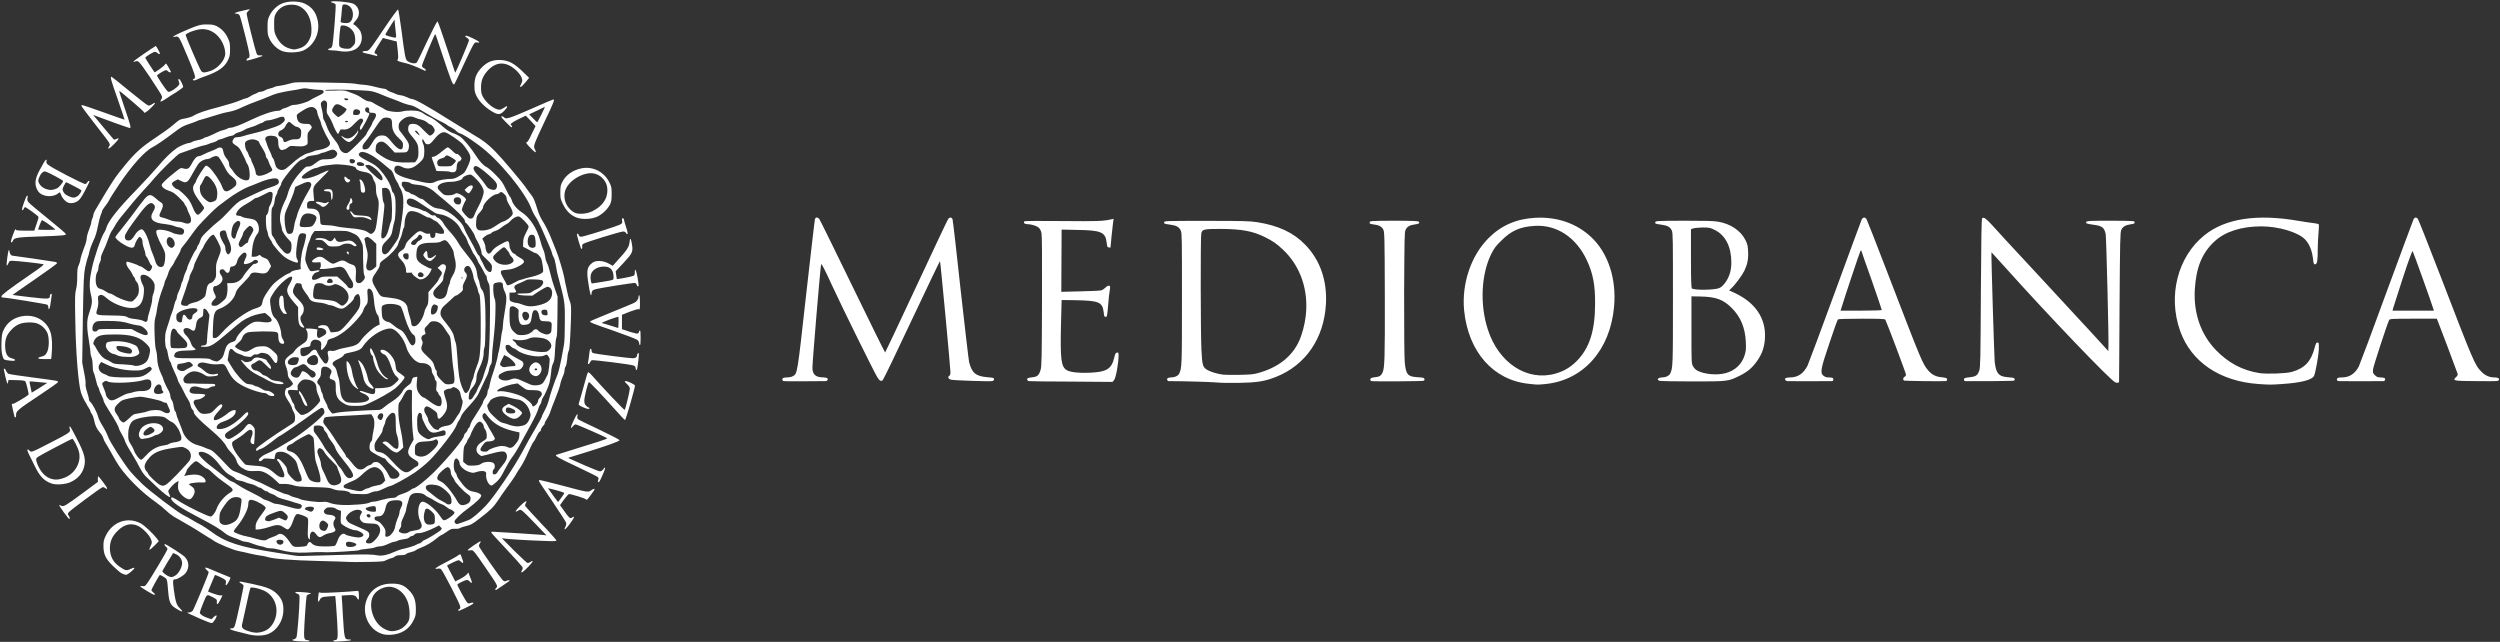 <svg version="1.2" xmlns="http://www.w3.org/2000/svg" viewBox="0 0 1554 399" width="1554" height="399">
	<rect x="0" y="0" width="1554" height="399" fill="#333333" stroke="none"/>
	<title>logo-mediobanca-primary-svg</title>
	<style>
		.s0 { fill: #ffffff } 
	</style>
	<g id="layer1">
		<path id="path909" fill-rule="evenodd" class="s0" d="m184.3 398.5c-2.6-0.2-3.6-0.8-1.6-1.1 0.6-0.1 1.3-0.7 1.6-1.3 0.5-1.2 1.9-18.6 1.9-24.1 0-2.3-0.1-2.4-1.3-2.9-2.6-1-1.5-1.4 3.3-1 4.8 0.3 6.4 0.8 4 1.2-0.7 0.2-1.4 0.7-1.6 1.1-0.3 0.9-1.6 19.2-1.6 23.4 0 3.2 0.4 4.1 2.1 4.1 0.5 0 1.1 0.2 1.3 0.5 0.3 0.4-2.2 0.5-8.1 0.1zm22.9-0.1c0-0.3 0.4-0.5 0.9-0.5 1.9 0 2.1-0.8 1.5-11.3-0.4-5.4-0.7-11.3-0.9-13l-0.3-3.1-3.7 0.2c-4.5 0.3-5.1 0.5-6 2.3-0.8 1.4-0.8 1.4-1 0.3-0.1-0.6 0-2 0.2-3.1l0.3-2 1.6 0.3c1.4 0.2 18.2-0.7 22.2-1.2 0.9-0.1 1 0.2 1.1 2.7 0.1 3.1-0.2 3.5-1.3 1.5-0.9-1.5-2.1-1.8-6.5-1.5l-2.9 0.2 0.1 1.9c0.1 1 0.4 5.5 0.6 9.9 0.9 15.1 1 15.5 3.7 15.5 0.8 0 1.4 0.1 1.4 0.3 0 0.3-1.9 0.6-4.2 0.7-5.7 0.4-6.8 0.4-6.8-0.1zm-54-4.4c-2.3-0.6-5.5-1.4-7.2-1.8-3.1-0.8-4.1-1.6-1.9-1.6 0.8 0 1.3-0.3 1.8-1.5 0.9-2.2 5.7-24.5 5.5-25.2-0.2-0.3-0.8-0.9-1.4-1.2-1.6-0.7-1.5-1.4 0.1-1.1 0.7 0.2 3.8 0.8 6.9 1.4 8.9 1.9 12.1 3.2 15.2 6.2 3.2 3.2 4.2 6.1 3.9 11.2-0.4 5.8-4 11.3-8.9 13.5-3.4 1.5-8.9 1.6-14 0.1zm2.5-1.3c-4.2-1.1-5.7-2.3-5.3-4.2 0.1-0.5 1.3-5.8 2.6-11.8 1.2-6 2.5-11.1 2.7-11.3 0.6-0.7 5.6 0.4 8.5 1.8 6.8 3.2 9.6 11.5 6.3 18.8q-2.4 5.2-7.1 6.6c-2.8 0.9-4.9 0.9-7.7 0.1zm81.4 1.2c-7.7-2.7-12-11.8-9.6-19.9 2.1-7 8-11.2 15.8-11.2 5-0.1 7.8 0.9 10.7 3.9 3.3 3.2 4.5 6.4 4.5 11.9 0 3.7-0.1 4.3-1.5 7.1-2.7 5.5-7.5 8.5-14.2 8.9-2.5 0.1-4-0.1-5.7-0.7zm1.1-3.4c-6.3-3.7-9.4-13.9-6.3-20 1.8-3.6 7-6.3 11.2-5.7 4.4 0.6 8.4 4.1 10.2 8.9 1.3 3.2 1.7 9.2 0.9 11.7-0.9 2.6-4 5.5-6.9 6.3-3.6 1.1-5.7 0.8-9.1-1.2zm-113.6-5.8c-3.3-1.5-6.6-3-7.3-3.3l-1.1-0.5 1.5-0.2c0.8-0.1 1.7-0.6 2.1-1.1 0.9-1.3 9.9-22.9 9.9-23.8 0-0.3-0.6-1.1-1.3-1.6-1.4-1.2-1-1.8 0.7-1.1 0.7 0.3 4 1.7 7.4 3.1 3.4 1.4 6.4 2.6 6.6 2.7 0.6 0.2-1.7 4.5-2.5 4.8-0.4 0.1-0.5-0.3-0.2-1.3 0.2-1 0.1-1.5-0.6-2.1-1-0.8-6-3.1-6.2-2.9-0.1 0.1-1.1 2.5-2.2 5.2l-2.1 5.1 3.1 1.2c1.8 0.7 3.8 1.2 4.6 1.2h1.3l-1.3 2.7c-1.6 3.1-2.4 3.6-2.2 1.3 0.1-1.3-0.1-1.6-2.2-2.7-4.2-2.2-3.9-2.4-6.3 3.5-1.2 2.9-2.1 5.5-2.1 5.9 0 1 2.1 2.4 4.8 3.3l2.5 0.8 1.3-1.3c0.8-0.8 1.6-1.2 1.8-1 0.5 0.6-2 4.6-2.9 4.7-0.5 0.1-3.7-1.1-7.1-2.6zm-14.1-5.8c-4.7-2.7-5.3-3.9-6-11.6-0.6-7.7-0.6-7.4-2.9-8.8-1.2-0.7-2.2-1.2-2.3-1.1-0.6 0.6-5.2 8.9-5.2 9.4 0 0.3 0.5 0.9 1.1 1.4q1.9 1.5 0.6 1.5c-0.8 0-8.5-4.7-8.6-5.2 0-0.2 0.6-0.3 1.4-0.2 1.1 0.3 1.5 0.1 2.5-1.2 2.2-2.8 13-21 13-21.8 0-0.4-0.4-1.1-0.9-1.4-0.8-0.5-1.3-1.7-0.7-1.7 0.8 0 11.2 6.7 12.4 8 2.8 2.9 2.9 7.1 0.3 10.2-1.1 1.4-5 3.7-6.2 3.7-1.6 0-1.7 0.6-1 6.2 1 7.4 1.7 9.8 3.6 11.6 2.6 2.5 2.1 2.9-1.1 1zm-6.2-20.9c-1.5-0.8-3.4-2.4-3.4-3 0-0.2 5.6-9.6 6.7-11.2 0-0.1 0.9 0.3 2 0.8 2.2 1.1 3.6 3.3 3.6 5.5 0 2.3-2 6.2-4 7.5-1.9 1.3-3 1.4-4.9 0.4zm180.5 21.3c0-0.2 0.3-0.6 0.7-0.7 0.6-0.2 0.7-0.7 0.5-1.9-0.2-1.5-10.3-21.1-11.7-22.7-0.5-0.6-1-0.7-2.2-0.5-2.9 0.5-1.4-0.7 5.3-4.1 3.7-1.9 7-3.8 7.4-4.2 1-0.9 1.7-0.8 1.9 0.4 0.2 0.6 0.5 1.7 0.9 2.5 0.7 1.8 0.2 2.4-1 1.1-0.5-0.5-1.3-1-1.6-1-0.7 0-7.1 3.1-7.1 3.4 0 0.1 1.2 2.4 2.6 5l2.5 4.8 2.8-1.4c1.6-0.8 3.4-2 4.1-2.7l1.3-1.4 0.4 1.3c0.3 0.7 0.8 2.1 1.2 3 0.9 2 0.5 2.8-0.7 1.4-0.5-0.6-1.3-1.1-1.8-1.1-1.2 0-6 2.4-6 2.9 0 0.8 5.1 10.1 6 11 0.7 0.8 1.1 0.9 2.2 0.4 1.5-0.5 2.3-0.1 1.3 0.7-0.9 0.7-8 4.2-8.6 4.2-0.2 0-0.4-0.2-0.4-0.4zm23.1-12.8c-0.2-0.2 0-0.6 0.4-0.9 1.4-1.2 1.2-1.5-6.4-12.6-2.7-4-5.7-8.2-6.5-9.2-1.5-1.8-1.8-2-3.2-1.7-0.8 0.1-1.5 0.1-1.5-0.1 0-0.6 7.7-5.8 8-5.5 0.2 0.2 0 0.8-0.5 1.4-0.6 1-0.6 1.4-0.2 2.2 1.1 2.1 12.9 18.9 14.2 20.2 1.2 1.2 1.3 1.3 2.7 0.7 0.7-0.3 1.5-0.4 1.7-0.3 0.1 0.2 0.2 0.4 0.1 0.4-0.6 0.5-7.6 5.2-8.1 5.5-0.3 0.2-0.6 0.2-0.7-0.1zm-232.3-10.1c-1-0.6-3.5-2.7-5.5-4.7-4.5-4.4-5.8-7.2-5.8-12.4 0-2.7 0.2-3.7 1.4-6.2 4.1-8.7 13.5-12.1 21.7-7.8 2.4 1.3 7.7 6.3 10.1 9.4l1.2 1.7-2.7 2.8c-1.6 1.6-2.9 2.7-3.1 2.5-0.2-0.1 0.2-1.2 0.7-2.3 1-2.1 1-2.2 0.2-4.3-1-2.6-5.1-6.8-8-8.2-4.2-2-8.7-1-12.7 3.1-3.4 3.3-4.8 6.6-4.8 10.9 0.1 5 2.1 8.8 6.4 11.6 3.2 2.2 4 2.4 6.4 1.2 1.1-0.6 2.2-0.9 2.4-0.7 0.5 0.5-4.1 4.4-5.2 4.3-0.5 0-1.7-0.4-2.7-0.9zm248.4-0.9c0-0.2 0.3-0.8 0.6-1.3q0.5-0.9 0.1-1.8c-0.3-0.5-4.7-5.5-9.9-11-5.2-5.5-9.5-10.2-9.5-10.5 0-0.2 0.3-0.4 0.7-0.4 1.7 0 29.4 1.8 31.4 2l2.3 0.3-6.6-6.9c-3.6-3.8-7.3-7.5-8.1-8.1-1.5-1.1-1.5-1.2-2.9-0.4-2.5 1.5-2 0.3 1.3-3 3.2-3.1 4.6-3.8 3.4-1.5-0.4 0.6-0.5 1.3-0.2 1.8 0.2 0.3 4.6 5.2 9.8 10.7 5.3 5.5 9.5 10.3 9.5 10.6 0 0.4-2.1 0.5-8.5 0.2-9-0.3-20.5-1-23.7-1.4l-1.8-0.3 7.5 7.6c4.2 4.1 7.9 7.6 8.4 7.8 0.4 0.1 1.3-0.1 1.9-0.6 2.3-1.5 1.7-0.1-1.2 2.9-3 3.1-4.5 4.2-4.5 3.3zm-107.2-6.2c-1.4-0.1-9.8-0.4-18.7-0.6-16.8-0.4-28.3-1.3-31.9-2.5-1.2-0.3-3.2-0.8-4.6-0.9-1.4-0.2-4.2-0.7-6.2-1.2-2-0.5-5.1-1.2-6.8-1.5-3.7-0.7-12.8-4.5-15.8-6.5-1.1-0.8-2.2-1.5-2.5-1.6-0.2-0.1-2.5-1.5-5-3.1-3.9-2.6-7.9-4.9-17.5-10.4-1.1-0.7-3.2-2.3-4.6-3.7-1.5-1.4-4.4-3.8-6.7-5.4-8.3-5.8-17.1-14.5-22.4-22.1-1.2-1.8-3.6-5.7-5.1-8.6-1.6-2.8-3.2-5.7-3.7-6.3-0.4-0.7-0.9-1.8-1.1-2.5-0.2-0.8-1.1-2.4-2.1-3.5-2.1-2.6-3-4.4-3.6-7.8-0.3-1.4-0.9-3.1-1.4-3.7-0.5-0.6-0.9-1.4-0.9-1.8 0-0.3-0.5-1.3-1.1-2.2-0.7-1-1.2-1.8-1.2-2 0-0.1-0.6-1.2-1.4-2.4-0.7-1.2-1.7-3.5-2.2-5.1-1.6-5.5-3.2-24.7-3.5-44.7-0.3-14.4-0.2-16.9 0.5-19.5 0.4-1.3 0.7-4.2 0.7-7.6 0-4.5 0.2-5.8 0.9-7.2 0.4-0.9 1-2.6 1.1-3.8 0.2-1.2 1.2-4.2 2.1-6.7 1.1-2.5 1.8-5.2 1.8-6.2 0-1 0.6-3.4 1.4-5.3 0.7-1.9 1.4-3.9 1.4-4.5 0-0.6 0.3-1.6 0.6-2.4 0.4-0.7 0.7-1.7 0.7-2.3 0-0.6 0.7-2.3 1.6-3.7 10-17 11.8-19.7 18.3-27.6 6.2-7.5 10.2-11.1 18.5-16.6 4.2-2.8 9.3-6.4 11.3-8.2 4-3.4 4-3.4 8-4.1 1.5-0.3 3.4-0.9 4.3-1.4 3.1-1.9 7.3-3.3 16.5-5.7 5.2-1.4 10.8-3.1 12.5-3.9 1.7-0.7 3.5-1.4 3.9-1.4 0.4 0 1.4-0.4 2.3-1 0.9-0.6 2.1-1.3 2.7-1.5 0.7-0.2 1.6-0.6 2.1-0.9 0.5-0.4 1.5-0.7 2.2-0.7 0.7 0 1.8-0.4 2.5-0.8 0.7-0.5 2-1 3.1-1.2 1-0.2 2.2-0.6 2.7-0.9 0.5-0.3 2.1-0.7 3.5-0.8 1.4-0.2 4-0.7 5.9-1.3 3.3-1 3.8-1 20.7-0.7 9.5 0.1 18.5 0.4 19.8 0.7 1.4 0.3 4 0.6 5.7 0.7 1.7 0.1 5.1 0.7 7.5 1.4 2.4 0.6 4.8 1.1 5.4 1.1 0.5 0 1.2 0.3 1.5 0.7 0.3 0.3 1.3 0.9 2.2 1.2 0.9 0.3 2.3 0.8 3.1 1.2 0.7 0.4 2.1 0.8 3 0.9 0.9 0 2.7 0.6 4.1 1.2 1.3 0.7 2.8 1.2 3.3 1.2 1.7 0 9.7 4.5 22.9 12.8 5 3.1 11.6 7.2 14.6 9 6.7 3.9 9.3 5.9 14.1 10.7 4.1 4.1 16.8 19.1 19.5 23.1 1 1.4 2.3 3.3 3.1 4.2 1.4 1.9 1.9 3.1 3.9 9.5 0.7 2.4 2.1 5.2 3.6 7.5 1.3 2.1 3.4 6.3 4.6 9.4 1.2 3.1 2.6 6.5 3.1 7.7 1.4 3.4 4.4 13.2 5.1 16.8 0.3 1.9 0.9 4.8 1.3 6.4 0.4 1.6 0.9 3.9 1.1 5 0.3 1.2 0.8 3 1.3 4.1 0.6 1.8 0.7 3.2 0.5 10.7-0.5 13.7-0.8 18.2-1.4 19.6-0.4 0.8-0.8 3-0.9 5-0.2 2-0.6 4.1-1 4.7-0.4 0.5-0.7 1.7-0.7 2.5 0 0.8-0.5 2.6-1.2 4-0.6 1.4-1.3 3.5-1.5 4.8-0.2 1.2-1.6 5.2-3.1 8.9-1.5 3.6-2.9 7.4-3.2 8.5-0.3 1-1.2 2.7-1.9 3.8-0.8 1.1-1.4 2.4-1.4 2.8 0 0.4-0.3 1-0.7 1.3-0.9 0.7-2.2 3.2-1.7 3.2 0.2 0-0.1 0.3-0.6 0.6-0.6 0.4-1.3 1.5-1.7 2.4-1 2.2-1.8 3.6-2.7 4.6-0.3 0.4-1.6 3.2-2.9 6-1.2 2.9-3.2 6.8-4.5 8.8-1.3 1.9-3 4.6-3.8 6.1-0.9 1.4-3.1 4.6-5 7.1-1.8 2.5-4.3 6-5.4 7.8-2.6 4-5 6.4-11.5 11.3-4.6 3.6-5.5 4-8.4 4.7-1.8 0.4-3.5 1-3.9 1.3-0.3 0.3-1.7 0.5-3 0.4-2.1-0.1-2.6 0.1-5.3 2-1.6 1.1-3.1 2-3.3 2-0.3 0-1.4 0.9-2.6 1.8-2.8 2.4-6.9 4.9-10.1 6-1.4 0.5-2.8 1.3-3.2 1.6-0.4 0.4-1.7 0.8-2.8 1.1-1.2 0.2-2.5 0.7-2.9 1.1-0.5 0.5-1.5 0.8-3.4 0.8-1.9 0-2.9 0.2-3.8 0.9-0.6 0.5-1.5 0.9-1.9 0.9-0.4 0-1.7 0.5-3 1.1-2.1 1.1-2.7 1.1-11.7 1.3-5.2 0.1-10.6 0.1-12 0zm-28.1-3.7c-1.8 0.1-4.1 0-5.2-0.2-1.1-0.2-6.8-1.1-12.5-2-21.9-3.4-31-6.3-39.8-13-2-1.5-4.8-3.3-6.2-4.1-1.5-0.7-4-2.1-5.6-3.1-1.6-1-4.1-2.4-5.6-3.1-3.9-2-20.2-14.4-25.3-19.2-2.4-2.3-5.8-5.8-7.4-7.7-4.2-5.1-13.2-19.1-13.9-21.7-0.4-1.2-1.8-4.1-3.2-6.4-1.5-2.3-2.8-5-3-6-0.4-2.2-3.6-8.3-4.8-9.2-0.5-0.3-0.9-1.1-0.9-1.7 0-0.5-0.5-2.6-1.2-4.6-0.7-2.2-1.1-4.2-0.9-5.2 0.1-0.9-0.3-4.1-1-7.3l-1.1-5.7 0.4-27.1c0.4-24.5 0.6-27.6 1.4-31.9 0.6-2.6 1.3-5.5 1.7-6.4 0.3-0.9 0.9-2.7 1.1-4.1 0.3-1.3 1.3-4.1 2.3-6.2 1.3-2.6 2.1-5.2 2.8-8.9 0.5-2.8 1.4-6.1 1.8-7.1 0.5-1.1 0.9-2.3 0.9-2.6 0-0.3 0.9-1.7 2-3.1 1.2-1.5 2.2-3.1 2.4-3.6 0.1-0.5 2.9-4.9 6.1-9.7 7.8-11.6 16-20.8 21-23.3 2-1 7.6-4.8 13.5-9.3 3.8-2.9 5.4-3.8 8.4-4.8 2.1-0.7 4.4-1.5 5-1.8 0.7-0.4 2-0.9 3-1.1 1-0.3 2.7-0.7 3.8-1.1 6.5-2 10.3-3.2 12.2-3.5 4-0.7 6.3-1.5 10.4-3.5 2.3-1 6-2.6 8.2-3.3 2.3-0.8 5.7-2.2 7.6-3 3.7-1.7 7.1-2.6 13.9-3.7 2.2-0.3 5-0.8 6.2-1.1 1.5-0.4 2.9-0.4 4.8 0 1.6 0.3 4.1 0.5 5.7 0.6 1.6 0 3.1 0.3 3.2 0.5 0.8 1.1 0.2 1.8-3.1 3.3-2 0.9-4.2 2.1-5.1 2.7-1.5 1.2-7.4 2.9-9.9 2.9-0.9 0-2.2 0.4-3 0.9-0.9 0.5-2.2 1-3 1.2-0.8 0.1-1.7 0.6-2 0.9-0.3 0.4-1.3 0.7-2.2 0.7-2.9 0-9.6 2.3-16.3 5.5-6.6 3.2-11.3 5-13.1 5-0.6 0-1.4 0.2-1.9 0.6-0.5 0.3-1.7 0.7-2.6 0.9-1 0.2-3.6 1.2-5.8 2.4-2.3 1.1-4.5 2-4.9 2-0.4 0-1.1 0.3-1.5 0.7-0.5 0.3-2 0.9-3.5 1.1-1.5 0.3-3.1 0.8-3.7 1.2-0.6 0.3-1.3 0.6-1.7 0.6-1.4 0-5.7 1.8-7.6 3.1-3.5 2.4-7.7 6.5-12 11.7-2.4 2.8-8.2 9.1-12.9 14-12 12.3-17.7 19.6-19 23.9-0.2 1-0.9 2.4-1.4 3.1-1.8 2.7-5.9 14.5-7.6 22.2-1.5 6.8-1.7 11.4-0.7 15.7 1.2 4.6 1 6.4-1.2 12.7-1.4 4.1-1.3 8.8 0.3 18 0.4 2.2 0.7 4.7 0.7 5.6 0 0.9 0.3 2.4 0.7 3.3 0.4 0.9 0.7 3 0.7 4.8 0 2 0.2 3.8 0.6 4.5 0.4 0.7 1 2.8 1.4 4.6 0.4 1.9 1 3.8 1.4 4.4 0.4 0.6 0.7 1.4 0.7 1.8 0 0.4 0.6 1.8 1.3 3.2 0.8 1.5 1.4 3.1 1.4 3.6 0 0.6 1.7 3.6 3.7 6.7 3.3 5 5.9 9.8 5.9 10.8 0 0.2 0.7 1.6 1.6 3.1 0.9 1.5 1.9 3.5 2.1 4.5 0.3 1 2.1 4.4 4.1 7.5 1.9 3.1 4.3 7.3 5.3 9.4q1.9 3.6 4.1 5.6c1.2 1.1 4 3.8 6.3 6 4.1 3.9 7.8 6.7 8.2 6.2 0.2-0.1 0-0.8-0.4-1.6-0.4-0.8-0.7-1.7-0.7-2 0-0.9 3.5-4.8 5.1-5.6l1.3-0.8-0.3 2.3c-0.1 1.3-0.1 2.7 0.3 3.5 0.9 2.6 4.6 5.7 6.8 5.7 1.2 0 3.2-3 3.2-4.8 0-1.6-0.6-2.4-2.4-3.6-0.7-0.4-1.2-0.9-1-1.1 0.3-0.6 5.4-1.2 8.1-1 1.9 0.1 2.1 0 2.1-0.9 0-1.3-2-3.1-4.3-3.7-1.7-0.5-4.9-0.3-7.7 0.3l-1.3 0.4 0.7-1.5c0.4-0.7 0.8-1.6 0.8-1.9 0-1.1 4.7-5.9 5.8-5.9 0.6 0 2.1 1 3.5 2.3 1.4 1.2 2.9 2.3 3.4 2.3 0.4 0 2.2 1.4 3.9 3.1 1.8 1.7 5.2 4.4 7.6 6 4.8 3.3 5.4 4.3 3.2 5.6-3.8 2.2-7.5 6.6-8.8 10.4-0.7 2-2.4 4.4-3.5 4.7-1.1 0.3-13.2-5.5-18.9-9-4.8-3.1-5.8-3.5-5.8-2.2 0 2 5.8 5.9 17.8 12.1 8.8 4.6 13.1 7.2 16.1 9.8 0.8 0.7 2.9 1.7 4.6 2.3 1.8 0.6 4 1.4 4.9 1.9 1 0.5 2.3 0.8 3.1 0.8 0.8 0 2.7 0.6 4.2 1.2 1.5 0.6 3.5 1.2 4.4 1.4 0.9 0.1 2.5 0.5 3.4 0.9 1 0.4 2.7 0.6 3.9 0.6 1.2 0 3.3 0.4 4.7 0.8 5.3 1.5 10.4 2.1 16.6 1.8 5.7-0.3 8.4-0.4 12.7-0.2 4.1 0.1 19.9-0.9 20.5-1.3 0.3-0.3 2.4-0.6 4.6-0.8 2.3-0.2 4.7-0.6 5.4-1 0.7-0.3 2.1-0.6 3.1-0.6 1 0 3-0.6 4.7-1.4 1.5-0.7 3.3-1.4 3.9-1.4 0.6 0 1.5-0.3 2.1-0.6 0.5-0.4 2.3-0.8 3.8-1q2.8-0.3 3.6-1.2c0.4-0.4 1.1-0.8 1.5-0.8 0.5 0 1.2-0.4 1.6-0.9 0.6-0.7 1.4-0.9 2.9-0.9 1.9 0 6-1.5 10.5-3.8l1.9-1 0.9 1c1 0.9 1 0.9 0.2 1.9-0.9 1-8.5 5.7-10.1 6.2-0.5 0.1-1.3 0.7-1.7 1.2-0.5 0.5-1.1 0.9-1.5 0.9-0.3 0-1.1 0.3-1.7 0.7-1.2 0.8-5.5 2.1-9.3 2.9-1.2 0.3-3.4 1.1-4.9 1.8-3.6 1.7-7.3 2.5-9.6 2.1-4.3-0.8-7.8-0.8-25-0.3-10.1 0.3-19.7 0.6-21.5 0.6zm2.5-7.4c-0.6 1.4-0.7 1.4-4.6 1.7-4.5 0.2-4.3 0.3-7.4-4.2-2.6-3.6-4.9-4.7-6.8-3.2-0.5 0.4-1.9 1-3.2 1.4-1.3 0.4-2.7 1.1-3.1 1.4-1 0.9-2.9 0.8-7-0.4-2-0.6-4.5-1.3-5.5-1.4-3.3-0.6-8.2-2.4-8.3-3.1-0.1-0.4 1-2 2.4-3.6 3.2-3.7 6.6-10.4 6.6-13 0-2.8 0.7-3.5 3-2.9 3.3 0.9 7.9 3.8 7.9 4.9 0 0.2-0.8 1.6-1.9 3-3.5 4.6-4.4 6.4-4.4 8.5v1.9l2.6-0.2c1.4-0.2 4.1-0.8 6-1.5 4.5-1.5 6.2-1.5 8.7 0.2 1.1 0.8 2.3 1.4 2.5 1.4 1 0 2.4-2.1 3.4-5.1 1-3.2 1.9-4.5 2.9-4.5 1.1 0 5.1 1.5 5.9 2.2 0.7 0.6 0.8 1.3 0.5 6.4-0.2 4.9-0.1 5.9 0.5 6.7 0.7 0.9 0.7 0.8 0.7-0.8 0-3.6 1.9-4.7 3.7-2.2 1.6 2.3 2.5 2.6 4.5 1.2 1-0.7 2.8-1.4 4.1-1.6 1.3-0.2 2.7-0.7 3.1-1.1 0.7-0.7 0.7-0.8 0-2.1-1-1.6-1-4 0-5.1 1.4-1.6-0.4-3.1-3.7-3.1-1.6 0-3-1-3-2.1 0-1 1.7-2.5 2.8-2.5 2.2-0.1 3.8 0.1 4.5 0.7 0.4 0.3 1.3 0.8 2 1l1.4 0.5-0.2 3.8c-0.1 3.9-0.1 3.9 1.3 4.9 2.3 1.7 6.1 3.3 7.8 3.3 1.8 0 5 1.9 5 2.9 0 0.9-1.4 1.6-3 1.6-1.9 0-7.5-1.2-8.1-1.8-1.5-1.5-3.8 0.2-5 3.9-0.5 1.3-1.1 2.6-1.4 2.9-0.7 0.5-4.5 0.7-9.4 0.5q-3.9-0.2-5.4-2c-0.9-1.1-1.7-0.9-2.4 0.6q0 0 0 0zm24.3 1.3c-0.3-0.3-0.5-0.9-0.5-1.4 0-1.3 1.3-1.7 3.7-1.1 2.9 0.8 3.5 1.4 2.1 2.3-1.2 0.9-4.5 1-5.3 0.2zm-43.1-1.7c-1.2-1.3-0.5-2.3 1.6-2.3 1.9 0 2.7 0.9 1.9 2.2-0.7 1.1-2.6 1.2-3.5 0.1zm57 0c-2.2 0-2.6-1.1-1-2.7 0.9-1 1.2-1.7 1.1-2.9-0.1-1.3-0.4-1.6-2.9-2.9-1.6-0.7-4.5-2-6.5-2.9-2.9-1.2-3.8-1.8-4.5-3-0.7-1.4-0.7-1.6 0-2.7 1.9-3 6.7-4.8 8.7-3.3 0.9 0.7 0.9 0.7 0.1 2.1-1.1 1.8-1 3.3 0.4 4.6 1 1 1.7 1.1 5.2 1.3 3.2 0.1 4.3 0.3 5 1 2.3 2.1 1.5 5.9-1.8 9.2-1.8 1.8-2.4 2.2-3.8 2.2zm13.5-5.4c-1.2 1.3-3.2 1.7-3.4 0.7 0-0.3 0-1.3 0.1-2.3 0.1-1.3-0.3-2.1-1.6-3.9-1.6-2.1-2.5-2.8-4.4-3.4-1-0.4-1.1-2-0.1-2.3 0.4-0.2 1.3-0.3 2.1-0.3 1.9 0 3.3-1.7 4-5 0.8-3.7 1.9-4.6 5.6-4.9 4.8-0.4 5.9 0.9 4 4.7-0.5 0.9-0.9 2.3-0.9 3 0 0.6-0.5 2.3-1.2 3.7-0.6 1.4-1.2 3.5-1.4 4.5-0.3 2.2-1 3.6-2.8 5.5zm6.4-1.2c-1.7-0.8-1.8-1-0.6-2.8 0.6-0.8 0.8-1.7 0.7-2.5q-0.3-1.1 1.4-4.5c0.9-1.9 1.6-3.8 1.6-4.3 0-0.4 0.3-1.8 0.6-3 0.4-1.1 0.9-3 1.2-4 0.7-2.9 2.6-3.9 6.1-3.6 1.8 0.1 3 0.5 3.7 1.1 0.5 0.5 1.7 1.3 2.6 1.6 0.9 0.4 2.7 1.4 4 2.3 1.4 0.9 3.1 1.7 3.9 1.9 0.7 0.2 2 0.9 2.8 1.6 0.8 0.7 2 1.4 2.5 1.6 1.2 0.3 2.7 1.5 2.7 2.1 0 1.2-5.5 5.1-6.7 4.7-0.5-0.1-1.5-1.4-2.4-2.8-2.8-4.3-9.2-9.4-11.1-8.7-2.6 1-3.2 7.9-1 12.1 1.8 3.7 0.8 5.2-3.9 5.8-1.4 0.2-2.8 0.6-3.2 0.9-1.1 1-3.3 1.2-4.9 0.5zm-50.1-2.1c-1.5-1.7-0.5-5.5 1.5-5.5 1.1 0 3.3 1.9 3.3 2.7 0 0.9-0.9 3-1.5 3.4-1 0.6-2.4 0.3-3.3-0.6zm-61.8-3.6c-0.9-0.7-1.1-1.2-1-3.8 0.1-2.7 0.3-3.3 2-5.9 3.4-5.2 5.3-6.8 8.5-6.8 1 0 2.1 0.3 2.6 0.7 0.8 0.5 0.8 0.9 0.3 4.4-1 7.4-2.1 9.5-5.7 11.1-2.8 1.4-5.3 1.5-6.7 0.3zm128.4 0.5c-2.2-0.5-3-4.2-1.8-8.1 0.4-1.5 0.7-1.8 1.6-1.7 0.7 0.1 2 1 2.9 1.9 1.6 1.6 1.8 2 1.8 4.3 0.1 1.4-0.1 2.7-0.3 3-0.7 0.6-2.6 0.9-4.2 0.6zm22.2-1.5c-1.4 0.5-3 1-3.5 1.2-1 0.3-2-0.5-2-1.6 0-1 4.3-5.1 8.9-8.4 4.9-3.6 8.1-6.8 7.7-7.8-0.4-1-2.3-1.9-4.9-2.3-3-0.4-5.2-2.3-8.8-7.4-0.9-1.2-1.5-2.5-1.5-2.9 0-0.4-0.5-1.2-1-1.9-1.2-1.6-1.1-7.4 0.2-8.2 0.7-0.4 1-0.3 1.7 0.6 0.5 0.5 0.9 1.5 0.9 2.2 0 1.7 2.9 4.4 5.8 5.3 2.4 0.8 2.6 0.8 5 0 3.4-1 5.9-0.5 5.7 1.1-0.5 3.2 1.5 7.4 3.4 7.4 0.4 0 1.8-1.1 3.1-2.3 1.9-1.8 3-3.5 4.8-7.1 1.3-2.6 3.4-6.2 4.7-8 1.4-1.7 3.9-5.8 5.6-9.1 1.8-3.2 4.4-8.1 5.9-10.8 2.9-5.2 4.7-9.2 5.1-11 0.2-0.7 0.6-1.5 0.9-1.9 0.3-0.4 0.8-1.4 0.9-2.3 0.2-0.8 0.6-1.9 0.9-2.2 1-1.2 3.3-6.5 4.1-9.3 0.3-1.5 0.8-4.4 1-6.4 0.1-2.3 0.6-4.4 1.2-5.5 0.7-1.4 1-3 1.2-8.4 0.2-3.9 0.5-7.1 0.9-7.7 0.4-0.7 0.5-4.6 0.6-13.2l0.1-12.2-1.7-4.9c-1-2.7-2.3-7.1-2.9-9.8-0.6-2.7-1.5-5.5-2-6.2-0.4-0.8-1-2.5-1.1-3.9-0.2-1.4-0.7-3.4-1.2-4.4-0.5-1-1.3-3.4-1.8-5.4-2.1-7.8-6.6-14.7-11.8-18-2.7-1.7-5.4-5-6-7.4-0.3-0.9-0.7-1.8-1-2-0.3-0.2-1.5-2.4-2.7-4.9-1.9-4-2.7-5.2-6.3-8.8-2.2-2.3-4.8-4.5-5.7-4.9-1.9-0.9-4.5-3.7-6.6-7.1-2.7-4.3-7.8-10.5-9.8-11.8-1.1-0.7-3-1.7-4.3-2.1-1.5-0.5-3.5-1.7-5.2-3.1-5.5-4.8-7.5-6.2-9.5-7-1.1-0.4-2.6-1.3-3.3-1.8-0.7-0.6-2-1.3-3-1.6-2-0.8-8.2-0.8-10.8 0-2.7 0.7-9.1 0-10.7-1.3-0.6-0.5-2.3-1.4-3.6-2-1.3-0.7-3-1.6-3.7-2.1-0.7-0.5-1.9-0.9-2.7-0.9-0.8 0-2.2-0.7-3.6-1.6-2.3-1.7-3.9-2.5-6.5-3.4-0.9-0.4-2.4-0.9-3.4-1.3-1.5-0.5-3.1-0.6-7.9-0.4-4 0.2-6 0.1-5.8-0.2 0.3-0.5 11-0.5 21.6 0 8 0.4 8.2 0.4 17.2 4.2 1.2 0.5 3.2 1.2 4.3 1.6 1.1 0.4 3.2 1.2 4.5 1.8 1.4 0.6 3.6 1.3 5 1.6 1.8 0.2 3.6 1.1 6.4 2.8 4.7 2.9 12.7 7.4 14 7.9 0.5 0.2 1.5 0.8 2.3 1.3 0.7 0.6 2.2 1.5 3.3 2 1.1 0.6 2.5 1.5 3 2.1 0.5 0.6 1.6 1.3 2.3 1.5 1.8 0.5 6 3.1 11.8 7.4 12.2 8.9 28.9 29.2 32.7 39.6 0.6 1.7 1.7 3.8 2.5 4.9 0.8 1 2.6 4.6 4.1 7.9 1.5 3.4 3.5 8 4.4 10.1 1 2.2 1.8 4.4 1.8 4.8 0 0.4 0.4 1.4 0.9 2.2 0.5 0.8 1.1 3 1.4 5 0.3 1.9 0.8 4.9 1.3 6.5 4.3 16.1 4.4 16.5 4.3 29.1 0 6-0.2 12.1-0.5 13.6-0.3 1.5-1.1 5.7-1.7 9.3-0.7 3.6-1.7 7.8-2.3 9.4-1.8 4.2-4.8 12.9-5.5 16.2-0.4 1.6-1.5 4.4-2.5 6.2-1 1.8-1.8 3.5-1.8 3.9 0 0.3-1.8 3.6-3.9 7.2-2.2 3.6-5.7 9.9-7.8 13.9-5.5 10.4-18 28.9-23.2 34.3-3.9 4.1-8.6 8.1-10.5 8.8-0.5 0.2-2 0.8-3.4 1.3q0 0 0 0zm-121.1-0.5c-1.4-0.1-2.1-0.5-2.1-1 0-2 1-2.7 6.4-4.6 3.5-1.3 4.1-1.2 6.5 1 1.4 1.3 1.5 2.3 0.6 3.5-0.6 0.8-0.7 0.8-2.7-0.1l-2.2-1-3 1.2c-1.6 0.6-3.2 1.1-3.5 1zm61.3-2.9c-0.4-0.5-0.4-0.8-0.1-1.2 0.7-0.7 2.2-0.2 2.2 0.8 0 1.1-1.3 1.4-2.1 0.4zm-36.9-3.7c-2.1-0.8-2.1-0.9-1.4-1.7 0.8-1 4.8-1 5.2 0 0.2 0.4-0.1 1.1-0.5 1.6-0.9 1-1.3 1-3.3 0.1zm40.4 0.7c-2.1 0-4.4-1-4.4-2 0-0.7 4.6-1.8 5.7-1.4 0.4 0.1 0.7 0.9 0.7 1.9 0 1.5 0 1.6-2 1.5zm-50.9-2.7c-1.7-0.4-4.1-1.1-5.5-1.5-1.4-0.4-3.1-0.7-3.8-0.7-0.7 0-1.7-0.4-2.3-0.7-0.6-0.4-2-1-3.2-1.4-1.2-0.3-2.6-0.9-3-1.3-0.4-0.4-3.6-2.2-7.1-3.9-3.5-1.7-7.3-3.9-8.4-4.7-1.2-0.9-2.6-1.7-3.3-1.9-0.7-0.1-2.1-1-3.2-1.9-1.1-0.9-4.7-3.7-8-6.2-9.1-6.8-12-10.8-7.3-10.3 3.2 0.4 7.1 3.2 10.5 7.7 3.2 4.3 4.9 5.9 7.8 7.3 1 0.5 2.1 1.3 2.4 1.8 0.4 0.5 1.5 0.9 2.8 1.1 1.2 0.2 2.6 0.6 3.1 0.9 0.5 0.3 2.1 0.8 3.5 1.1 1.4 0.3 3.1 1 3.7 1.4 0.6 0.5 1.4 0.9 1.9 0.9 0.4 0 1.4 0.5 2.1 1.2 0.8 0.6 1.7 1.1 2.2 1.1 0.4 0 1 0.3 1.3 0.7 0.3 0.3 1.2 0.7 1.9 0.9 0.8 0.2 2 0.8 2.7 1.4 0.7 0.6 2.9 1.5 5 2 2 0.5 4.2 1.2 4.9 1.4 0.7 0.3 2.3 0.8 3.6 1.1 2.4 0.5 3.1 1.5 2 2.8-0.7 0.9-2.7 0.8-6.3-0.3zm23.9-2.9c-1.3-0.5-2.5-0.7-4.1-0.5-2.8 0.4-12.8-0.9-14.2-1.8-0.5-0.3-1.8-0.8-2.7-0.9-1-0.2-2.5-0.7-3.3-1.2-0.8-0.5-1.9-0.9-2.4-0.9-1.1 0-7.1-2.6-16.4-7.3-0.9-0.4-2.1-0.9-2.7-1.1-0.7-0.2-3.4-1.4-6.1-2.8-2.7-1.3-5.7-2.6-6.8-2.9-1.4-0.4-2.6-1.3-5.1-4-6.9-7.4-8.8-9.1-10.6-9.7-1-0.3-2.6-0.9-3.6-1.4-1-0.4-3-1.1-4.5-1.5-3.7-1.1-7.2-4.3-8.5-7.9-0.5-1.5-1.6-4.4-2.5-6.5-0.9-2.1-1.6-4.3-1.6-4.7 0-0.5-0.3-1.3-0.7-1.7-0.4-0.4-0.8-1.9-1-3.2-0.1-1.4-0.6-3-1.1-3.7-0.5-0.7-0.9-1.8-0.9-2.5 0-0.7-0.4-2-0.8-2.9-1.8-3.2-3.3-6.5-3.6-7.7-0.1-0.6-0.7-2.1-1.3-3.2-1.5-3.1-2.5-6.9-2.5-10 0-1.5-0.3-3.5-0.6-4.5-0.5-1.1-0.8-4.6-1-9.9-0.2-6.9-0.1-8.6 0.5-10.9 0.5-1.5 0.9-4 1.1-5.5 0.3-2.8 2.1-9.2 3.7-13.1 0.5-1.1 0.9-2.5 0.9-2.9 0-0.5 0.4-1.5 0.9-2.3 0.5-0.9 1.1-2.5 1.4-3.6 0.3-1.2 1.2-3 2.1-4.1 0.8-1.1 1.5-2.2 1.5-2.4 0-0.2 0.9-1.9 2.1-3.8 1.1-1.8 2-3.7 2-4.1 0-0.5 0.7-1.6 1.6-2.6 0.8-0.9 2.9-3.6 4.5-5.9 1.7-2.4 3.7-5.1 4.5-6 3.1-3.6 10.7-11.2 12.8-12.8 1.2-0.9 3.7-2.7 5.5-4.1 3.8-3 10.5-6.9 13.5-8 1.2-0.4 3.2-1.2 4.6-1.8 5.5-2.4 9.6-3.5 12-3.3 1.1 0.1 1.6 0.4 1.9 1.4 0.6 1.8-0.5 2.7-5.2 4.2-2.2 0.6-6.6 2.5-9.8 4.1-3.3 1.6-6.7 3.2-7.6 3.6-2.1 0.8-4.5 2.9-8.9 7.7-2 2.2-4.7 4.8-6.1 5.8-1.3 1-4.2 3.5-6.4 5.7-3.2 3-4.2 4.3-4.6 5.8-0.3 1.1-0.9 2.5-1.4 3.1-0.5 0.7-0.8 1.5-0.8 1.8 0 0.4-0.4 1-0.9 1.6-1 1.1-5.1 9.8-5.1 10.7 0 0.4-0.4 1.5-0.9 2.4-0.5 0.9-1.1 2.7-1.4 3.8-0.2 1.2-0.7 2.5-1 2.8-0.2 0.4-0.5 1.2-0.6 2-0.1 0.7-0.7 2.3-1.3 3.6-0.6 1.2-1.2 2.8-1.2 3.5 0 0.7-0.3 1.7-0.6 2.1-0.4 0.5-0.9 2-1.2 3.4-0.3 1.5-0.8 3.1-1.1 3.7-0.3 0.7-0.8 2-1.1 3-0.2 1-0.9 3.1-1.4 4.6-0.5 1.5-1.2 3.6-1.5 4.8-0.8 2.7-0.6 9.2 0.3 10.6 0.4 0.5 0.9 2.4 1.1 4.1 0.3 1.7 0.8 3.5 1.2 3.9 0.4 0.4 0.7 1.1 0.7 1.4 0 0.4 0.9 2.6 2 5 1.2 2.4 2.1 4.7 2.1 5 0 0.4 0.4 1.3 0.9 2.1 0.5 0.7 1.7 3 2.7 5 0.9 2 2.2 4.4 2.9 5.3 0.6 0.9 1.3 2.5 1.4 3.5 0.2 1 0.7 2.1 1.2 2.6 0.5 0.4 0.9 1.2 0.9 1.8 0 1.2 3.7 5 10.6 10.8 5.3 4.5 8.4 7.8 9.8 10.6 0.4 0.8 1.8 2.6 3.2 4 1.5 1.6 2.6 3.4 2.9 4.5 0.6 2.3 2.2 4.1 4.9 5.4 1.9 1 2.7 1.2 6.3 1.1 3.7-0.2 4.3 0 6.8 1.1 1.6 0.8 4.1 2.6 5.7 4.1l3 2.8h3.1c1.8 0 4.2 0.4 5.7 0.9 2.1 0.7 4.5 0.9 12.5 1.1 8.7 0.2 10.2 0.4 12 1.2 1.5 0.6 3.1 0.9 5.1 0.9 2.7 0 5.6 0.9 5.6 1.8 0 0.1 2.4 0.4 5.2 0.4 4.6 0.2 5.5 0.1 7.4-0.8 1.3-0.6 2.9-1 3.6-0.9 0.8 0 2.7-0.7 4.5-1.6 1.8-0.9 3.5-1.6 3.8-1.6 1.3 0 10.1-4.8 15.4-8.3 3.4-2.4 7-5.3 9.6-7.9 5.5-5.5 15.3-18.2 16.4-21.3 0.5-1.4 1.3-2.9 1.7-3.3 0.4-0.5 1-1.7 1.3-2.6 0.3-1.1 2.1-3.4 5-6.5 2.5-2.7 4.9-5.7 5.6-7.1 1.6-3.4 4.9-10.3 5.9-12.5 0.4-1 0.9-2.6 1-3.6 0.2-0.9 0.6-2.1 1-2.5 0.5-0.6 0.7-1.8 0.7-4.2 0-1.9 0.4-6.7 0.9-10.7 0.5-4 1.1-11.1 1.2-15.8 0.2-7.5 0.2-8.8-0.6-10.7-0.8-2.2-1-8.1-0.3-8.8 0.7-0.7 3.6-1.2 4.6-0.8 0.8 0.3 1 0.7 1 1.8 0 0.9 0.5 2.7 1.2 4 1.3 2.9 1.3 4.5-0.3 13.9-0.5 2.8-0.9 6-0.9 7.2 0 1.2-0.2 2.6-0.4 3.2-0.2 0.6-0.7 3.1-0.9 5.6-0.3 2.5-0.9 5.6-1.2 6.9-0.4 1.3-0.7 2.7-0.7 3.2 0 0.9-2.4 9.2-3.7 12.7-0.4 1.2-1 3.5-1.3 5-0.2 1.5-0.7 2.9-0.9 3.1-0.3 0.3-0.5 1.1-0.5 1.9 0 0.9-0.5 2.1-1.3 3.2-0.8 1-1.4 2.2-1.4 2.6 0 0.5-1.2 2.7-2.6 4.9-4.4 6.9-5.1 7.9-5.4 9.5-0.2 0.8-0.6 1.6-0.9 1.8-0.4 0.1-0.7 0.6-0.7 1 0 0.4-0.5 1.3-1.1 1.8-0.7 0.6-1.2 1.5-1.2 2 0 1.8-9.3 13.2-18.5 22.5-4.9 4.9-11.6 10.2-13 10.2-0.3 0-1.1 0.5-1.9 1.1-0.7 0.6-2.7 1.6-4.4 2.1-1.7 0.5-3.5 1.3-3.9 1.8-0.6 0.7-1.4 0.9-3 0.9-1.1 0-3.8 0.5-5.9 1.1-2.1 0.7-4.5 1.2-5.4 1.2-0.8 0-2.1 0.3-2.8 0.7-0.8 0.4-3.7 0.9-6.7 1.1-8.5 0.7-14.8 0.3-18.2-1.1zm79.6-0.9c-3.4-6-7.9-11.4-10.5-12.4-2.1-0.9-2.5-1.7-1.5-3.7 0.8-1.6 4.8-5.1 5.9-5.1 1.1 0 2 1.4 2 3 0 1.1 0.4 2.2 1.2 3.2 0.6 0.8 1.1 1.7 1.1 1.9 0 0.9 5.4 6.7 7.7 8.3 1.8 1.2 2.3 1.8 2.3 2.8 0 1.9-0.7 3.1-2.5 3.8-2.8 1.2-4.3 0.7-5.7-1.8zm-7.3 1.1c-0.6-0.4-1.9-1.1-2.9-1.6-1-0.4-2.6-1.5-3.7-2.4-1.1-0.9-2.8-2.3-3.8-3-2-1.3-2.5-2.9-1.3-3.9 1.1-0.9 5.4-0.7 7.7 0.3 2.7 1.2 6.2 4.4 7.1 6.4 0.8 2 0.8 4.5-0.1 4.8-1.2 0.5-1.9 0.4-3-0.6zm-58.9-8.4c-4-0.8-4.5-1-4.5-1.9 0-1 0.7-1.3 6.4-3.8 1.2-0.4 3.2-1.9 4.6-3.2 5.5-5.3 8.6-6.3 11.7-3.5 1.1 1 1.9 2.3 2.4 4.1l0.8 2.6-1.2 1.4c-1 1.1-1.8 1.4-4.2 1.8-1.6 0.3-3.4 0.8-3.9 1.1-0.6 0.4-1.4 0.7-1.9 0.7-0.4 0-1.4 0.4-2.1 0.9-1.7 1.1-2.4 1.1-8.1-0.2zm-118.5-2.8c-1.8-0.8-7.2-5.9-7.6-7.2-0.2-0.5-0.6-1.2-1-1.4-0.3-0.3-0.8-1.1-1-1.9-0.5-1.8 0.6-4.1 3.2-6.9 3.1-3.2 6.7-4.5 15.5-5.8 4.6-0.7 4.7-0.7 6.7 0.3 3.1 1.5 4.1 4.5 2.5 7.5-0.4 0.8-3.9 4.6-7.6 8.5-7.3 7.4-8.1 8-10.7 6.9zm103.9-2.9c-0.5-1.1-1.2-2.8-1.6-3.7-0.4-0.9-1.1-2.3-1.6-3.3-0.4-0.9-0.8-2.3-0.8-3.2 0-0.8-0.5-2.8-1.2-4.3-1.3-3.3-1.3-3.7-0.5-4.9 0.6-0.8 0.8-0.8 1.8-0.3 0.7 0.2 1.6 1.3 2.1 2.2 0.5 1 2.4 3.3 4.3 5.1 1.9 1.9 3.5 3.6 3.5 3.8 0 0.3 0.6 2 1.4 3.9 1.8 4.4 1.6 6.2-0.7 7.2-3.2 1.3-5.3 0.5-6.7-2.5zm-5.6 1.2c-2.1 0.1-4.6-0.7-5.6-1.8-0.5-0.6-1.7-3-2.6-5.4-3-7.7-5.7-11.2-9.4-12-1.8-0.4-2.4-1.3-1.9-2.7 0.3-0.7 1.1-1.3 2.1-1.6 0.8-0.3 1.8-0.9 2.1-1.2 0.7-0.9 8.5-5.2 9.3-5.2 0.4 0 1.2 0.4 1.9 1.1 1.3 1 1.3 1.1 1.6 7.6 0.2 4.1 0.5 7.3 1 8.6 1.7 4.9 2.8 8.9 2.8 10.6 0 1.8 0 1.9-1.3 2zm-11.3-0.6c-0.6 0.1-1.2 0.2-1.3 0.2-0.1 0-0.6-0.1-1.2-0.2-1.3-0.3-5.1-4.3-5.4-5.8-0.1-0.7-0.3-1.7-0.4-2.2-0.3-1.5-4.3-5.9-5.3-5.9-1.1 0-1.2 0.6-0.1 1.5 0.8 0.7 3.6 6.6 3.8 7.9 0.1 1.7-0.1 2-1.2 2-1.5 0-2.7-0.6-5.2-2.8-3.8-3.3-6-4.1-11.9-4.4-2.9-0.2-5.5-0.5-5.8-0.7-0.4-0.2-1.9-1.9-3.4-3.8-4.3-5.4-5.9-9.3-4.4-10.6 0.3-0.2 1.9-1.3 3.6-2.3 1.6-1 3.7-2.6 4.6-3.5 3-2.9 5.1-1.2 3.4 2.9-1 2.3-0.9 3.7 0.2 4.3 0.5 0.3 1.1 0.4 1.3 0.2 0.1-0.2 0.3-2.4 0.4-5 0.2-4.6 0.2-4.7-1.1-6.1-1.8-2-3-1.9-4.7 0.6-1.4 2-4 4.1-7.9 6.4-1.8 1-2.4 1.2-3.3 0.8-1.5-0.7-1.9-2.2-0.9-3.3 0.4-0.5 2.2-1.7 3.8-2.7 4.2-2.5 10.1-8 10.1-9.4 0-1.7-0.9-1.4-3.2 1-4.9 5-10.6 8.4-14.3 8.4-1.9 0-2.1-0.1-2.1-1.1 0-1.3 1.6-2.8 4-3.5 4.8-1.6 7.8-4 7.8-6.3 0-1-0.1-1.1-1.4-0.8-0.8 0.1-2.1 0.8-2.9 1.4-2.8 2.4-6.3 4.4-7.8 4.7-1.4 0.2-1.5 0.1-1.5-1 0-0.8 0.8-2.1 2.7-4.2 2.7-2.8 3.2-4.2 1.9-4.6-0.4-0.1-1.9 1-3.4 2.6-2.5 2.7-2.9 2.9-5.1 3.2-3.8 0.5-4.9 0-7.1-3.6-1.6-2.7-1.8-3.3-1.4-4.1q0.5-1 1.9-1c1.6 0 3.5-0.9 4.7-2.1 0.8-0.9 0.7-1-0.3-1.2-0.6-0.2-2.4-0.3-4.1-0.3-4.5 0.1-5.9-1.1-4.2-3.6 0.9-1.2 3.2-1.3 6.1-0.3 2.5 0.9 4.6 0.9 5.8 0 0.5-0.3 1.4-0.7 2.1-0.7 0.9 0 1.3-0.2 1.3-0.8 0-0.7-0.5-0.8-3.6-0.8-1.9 0-5-0.1-6.9-0.1-1.9-0.1-4.4-0.2-5.7-0.1-2.5 0.1-3.6-0.6-3.6-2.6 0-1.5 2.6-3.9 5-4.7 2-0.7 5.1 0 7.9 1.8 1.9 1.2 2.3 1.3 5.3 1 2.4-0.2 3.2-0.4 3.3-1 0.1-0.7-0.1-0.7-1.5-0.4-2.8 0.6-4.8 0-7.1-2.1-1.2-1-2.5-2-3.1-2.2-1.4-0.5-1.2-1.9 0.4-2.6 1.2-0.4 2-0.4 5 0.3 2.6 0.6 4.5 0.7 6.8 0.5 3.6-0.3 3.5-0.5 6.2 4.9 2.2 4.3 5.1 6.9 10.5 9.4 3.8 1.8 9.7 3.6 11.7 3.6 0.6 0 1.5 0.4 2 0.9 1 1.1 4.5 1.4 4.1 0.3-0.5-1.2-3.1-2.7-4.6-2.6q-1.4 0.1-3.4-1.3c-1.1-0.7-2.5-1.4-3-1.4-0.5 0-1.3-0.3-1.8-0.7-0.4-0.3-1.4-0.6-2.1-0.6-0.7 0-1.7-0.2-2.3-0.4-1.9-0.8-6.5-5.8-9.2-10.3l-2.6-4.3 0.5-3.1c0.5-4.1 1.5-4.9 3.2-2.9 0.7 0.8 2 1.7 3.4 2.1 1.3 0.4 2.5 0.9 2.7 1.1 0.3 0.2 1.4 0.5 2.6 0.6 1.8 0.3 2.3 0.2 3.1-0.6q0.9-1 1.9-0.8c0.5 0.2 1.5 0 2.1-0.4 0.9-0.6 1.6-0.7 3.4-0.4 2.4 0.5 3.2 1.2 5.9 5.2 1.2 1.8 2.2 1 2.2-1.7 0-2.1-0.1-2.4-2.2-4.3-3.3-3.1-4.6-3.7-8.2-3.4-2.4 0.1-3.5 0.4-5.3 1.6-3.5 2.1-4.2 2.2-7.7 0.6-1.7-0.8-3-1.7-3-2.1 0-0.3 0.9-1.3 2-2.3 1.2-0.9 2.2-2.2 2.4-2.9q0.6-2.4 3.2-3.5c2-0.8 16.9-1 18.3-0.2 0.8 0.4 1 0.9 1 2.6 0 2.9 0.8 4.4 2.4 4.6q2.3 0.3 0.3-3c-0.5-0.8-0.9-2.2-0.9-3 0-2.9-2-8.3-3.5-9.6-1.8-1.5-2.7-4-3.2-8.6-0.4-3.4-0.4-3.6 1-6 1.9-3.4 5-7 8.2-9.5 4.5-3.6 5.7-2.3 2.6 2.7-2.4 3.7-1.8 5.8 2.6 11l2.8 3.2v4.7c0 5.2 0.8 7.3 2.8 7.9 1.4 0.5 1.4 0.2-0.1-2-1.5-2.4-1.7-4.5-0.4-5.7 0.4-0.4 0.9-1.4 1.1-2.2 0.5-2.8-0.1-4.2-3.4-7.6-3.6-3.6-3.9-4.7-2.2-8.1 0.8-1.9 1-2 2.6-1.8 1.5 0.1 1.7 0.2 1.9 1.7 0.2 1 1.1 2.6 2.1 3.9 1 1.2 2.1 2.8 2.4 3.5 0.7 1.7 2.4 2.5 6.2 2.9 1.8 0.1 3.9 0.6 4.8 1 0.9 0.4 1.9 0.7 2.3 0.6 0.4 0 1.9 0.4 3.2 1.1 3.8 1.7 4.7 1.6 8.3-1.7 1.8-1.5 3.1-3.1 3.1-3.6 0-1 1.5-2.7 2.5-2.7 1 0 1.7 2.9 1.4 6-0.3 2.4-0.6 3.1-3.9 7.3-2 2.6-4.8 5.9-6.3 7.4-2.6 2.5-2.9 2.6-5.4 2.9l-2.7 0.2-1-2.1c-0.8-1.7-1.3-2.1-2.6-2.3-1.7-0.4-4 0.2-4.3 1-0.1 0.4 0.3 0.6 1 0.6 1.8 0 3.5 0.8 3.9 1.9 0.6 1.4 0 2.2-2.4 3.5-2.1 1.1-2.2 1.1-2.8 0.4-0.3-0.5-0.5-1.6-0.3-2.8l0.2-2-1.8-0.3c-0.9-0.1-2.6-0.3-3.7-0.3-1.9 0-2 0-1.3 1 1 1.4 1 5.1 0 6.6-0.4 0.6-1.9 1.8-3.4 2.7-1.6 1-3.2 2.4-3.9 3.5-0.6 0.9-1.3 1.7-1.5 1.7-0.2 0-1.3 0.9-2.5 1.9-2.4 2.1-2.6 3.2-1.2 6.8 0.5 1.3 0.9 3.1 0.9 4.1 0 1.3 0.4 2.2 1.6 3.6 0.9 1.1 1.6 2.1 1.6 2.4 0 0.7-2.3 2.6-3.2 2.6-1.1 0-1.8 1.4-1.8 3.4 0 1 0.6 2.5 2 4.6 1.2 1.7 2.2 3.7 2.4 4.5 0.1 0.7 0.7 2 1.2 2.8 0.6 1.1 0.8 2.2 0.7 3.7-0.1 2.1-0.3 2.3-2.3 3.6-12 7.6-21.1 14.1-21.8 15.3-0.6 1.1 0.3 1.6 1.3 0.7 0.4-0.3 1.4-0.8 2.1-0.9 0.8-0.2 3.4-2 5.9-3.9 2.5-2 4.7-3.7 4.9-3.7 0.6 0 13.4-8.7 21.4-14.6 2.4-1.7 4.7-3.1 5.1-3.1 1.1-0.1 1.9 1.8 1.6 3.2-0.5 2.1-13.8 13-20.5 16.8-1.8 1.1-5.5 3.3-8.2 4.9-2.7 1.6-6.1 3.3-7.4 3.8-2.5 0.9-5.1 3.3-4.6 4.1 0.5 0.7 1.4 0.5 2.3-0.5 0.8-0.9 1.2-0.9 4.1-0.7l3.3 0.3 0.3-1.8c0.3-2.2 1.2-2.8 3.8-2.8 2.2 0 5 1.4 7.6 4 1.7 1.6 2.1 2.4 2.8 5.2 0.4 1.8 1.1 3.8 1.4 4.3 0.3 0.6 0.8 1.8 0.9 2.8 0.3 1.6 0.2 1.8-0.8 2.1zm-15.9-60.9c-1.1-0.4-3.1-1.2-4.3-1.9-1.3-0.8-3.8-2.1-5.7-3-3.9-1.9-6.6-4-9.2-7.2-2.1-2.5-2.3-3.2-0.4-1.9 1 0.8 1.6 0.9 3.1 0.7 1.1-0.2 2.2-0.7 2.5-1.1 1.3-1.8 2.8-2.1 6-1.2 1.7 0.4 3 1 3 1.3 0 0.2 0.6 1.1 1.4 2 1.3 1.4 1.8 3.3 0.9 3.3-0.2 0-1.6-1.2-3.1-2.8-2.9-2.9-3.7-3.1-5.6-1.6-0.4 0.3-1.2 0.8-1.9 1.1-0.7 0.3-1.3 0.9-1.3 1.4 0 1.2 1.3 2.8 2.4 2.8 1.1 0 3.1 1 4.2 2.2 0.5 0.6 1.3 1 1.7 1 0.5 0 1.7 0.7 2.7 1.5 1.5 1.3 2.3 1.6 4.6 1.9 2.8 0.2 4.5 0.9 4.5 1.6 0 0.6-3 0.5-5.5-0.1zm-37-28.2c-0.7 0.1-1.3-0.1-1.4-0.3-0.1-0.2-0.1-3.3 0.1-6.9 0.3-7.9 1-9.9 3.9-10.9 4.8-1.7 8.9-5.6 10.1-9.5 0.5-2 1.3-3.1 4.7-6.5 2.2-2.2 4.1-4.4 4.3-4.9q0.8-2.4 5.6-1.4c3.7 0.7 5.1 0.2 6.4-2.3l1.1-1.9-1-2.2c-0.9-1.9-1.4-2.4-2.8-2.8-1-0.3-2.1-0.9-2.5-1.4-0.7-0.7-0.9-0.8-1.7-0.2-0.5 0.4-1.6 0.7-2.5 0.7h-1.6l0.3-4.2c0.3-4.1 1.6-8 3.3-10 1.6-1.8 1.1-6.2-0.9-8.1-0.7-0.7-2-1.2-4.4-1.5-1.9-0.2-3.8-0.7-4.4-1.1-0.5-0.4-1.5-0.6-2.1-0.6-1.5 0-1.8-0.7-1-2.2 1-1.9 2.9-3.5 6.4-5.4 1.7-1 3.5-2.1 4-2.6 0.4-0.4 1.1-0.8 1.5-0.8 0.6 0 3.2-1.2 7.4-3.4 1-0.5 1.7-0.6 2.3-0.3 0.8 0.4 0.8 0.8 0.5 3.6-0.3 1.9-0.8 3.5-1.3 4.3-0.5 0.7-0.9 1.7-0.9 2.3 0 1.5-0.9 4-1.4 4-0.7 0-0.5 7.6 0.2 9.4 0.4 0.9 0.7 2.1 0.7 2.7 0 0.5 0.6 1.8 1.2 2.8 0.7 0.9 1.4 2.2 1.5 2.7 0.2 0.6 1.9 2.7 3.8 4.9 2.8 3.1 4.2 4.2 6.9 5.5 3.3 1.6 5.3 2.1 5.3 1.1 0-0.2-0.3-1.1-0.7-1.8-0.8-1.6-0.7-4.5 0.3-10.9 0.7-4.1 1.2-5 3.2-5 1.7 0 2.4 0.6 2.1 2.1-0.5 2.8-1.6 6.8-2 7.9-0.7 1.7-1.7 9.8-1.3 11.2 0.3 1.2 0.3 1.2-3.5 1.8-1 0.2-2.1 0.6-2.5 1.1-0.5 0.5-1.4 1-2 1.1-0.7 0.2-3.1 1.7-5.3 3.3-3.3 2.5-4.5 3.7-7.1 7.5-2.2 3.2-3.1 5.1-3.3 6.5-0.4 2.6-1.1 3.2-4.3 4.2-5.2 1.4-15.4 8.8-21 15.1-2.3 2.6-3.3 3.3-4.2 3.3zm79.7 83.5c-0.6-1.1-1.6-2.6-2.3-3.2-0.7-0.7-1.6-2-2.1-2.9-0.5-1-2.3-3.2-3.9-5-1.7-1.8-3.3-4-3.7-4.9-0.8-1.7-4.3-6.9-5.7-8.5-0.6-0.7-0.8-1.5-0.7-2.7 0.1-1.7 0.2-1.8 2.1-1.9 2.2-0.2 4.2 0.8 4.2 2.1 0 0.5 0.5 1.3 1.1 1.8 0.6 0.6 1.2 1.6 1.3 2.3 0.2 0.7 1.2 2.3 2.3 3.7 1.1 1.3 2.3 3.3 2.5 4.3 0.4 1.2 1.8 3.5 4.2 6.4 6.2 7.6 7.7 10.4 6.3 11.5q-2.9 2.2-5.6-3zm29.5 3.7c-0.3-0.1-1.1-1.3-1.7-2.7-0.6-1.3-2.2-3.5-3.5-4.9-2-2.2-2.6-2.5-4-2.5-1.1 0-1.8 0.3-2.2 0.8-0.3 0.5-1.2 1.1-2 1.2-0.7 0.2-1.8 0.8-2.3 1.3-1.3 1.3-3.2 1.7-4.7 1-0.8-0.3-2.5-2-3.8-3.8-1.4-1.8-2.8-3.3-3.1-3.5-0.4-0.1-0.6-0.5-0.6-0.8 0-0.4-1.3-2.4-2.9-4.6-1.5-2.1-3.8-5.5-5-7.5-1.3-2-3.2-4.7-4.3-6-1.8-2.1-2-2.6-1.8-3.8 0.2-0.8 0.6-1.7 0.9-2 0.3-0.3 4.3-0.7 11.5-1 6-0.3 12.4-0.6 14.2-0.8l3.2-0.2 1 1.6c1.1 1.8 1.2 4.6 0.3 8.9-0.4 1.7-0.7 3.6-0.7 4.4 0 0.8-0.3 1.7-0.7 2-1 0.9-1.4 4.4-0.5 5.7 0.7 1 7.6 4.8 8.8 4.8 0.2 0 0.7 0.5 1.1 1.2 0.4 0.7 2.3 2.6 4.4 4.4 4.1 3.4 4.6 4.5 2.9 6.2-0.9 0.9-3.1 1.2-4.5 0.6zm63.6-2.7c-0.5-0.5-0.3-2.3 0.4-2.9 0.9-0.7 0.9-2.9-0.1-3.8-1.4-1.2-5.8-1-7.6 0.3-1.1 0.8-2.2 1.1-4.9 1.2-3.2 0.1-3.5 0.1-4.9-1.1l-1.5-1.3 0.1-4.6c0.2-4 0.3-4.9 1.2-6.1 0.6-0.8 1.1-1.6 1.1-1.9 0-0.3 0.5-1.3 1.1-2.1 0.6-0.8 1.1-1.7 1.1-2 0-0.2 0.7-1.9 1.6-3.6 1.5-3 3-4.6 4.2-4.6 1 0 2.4 1.8 2.4 2.9 0 0.6 0.5 1.6 1 2.2 0.9 1.2 1.2 4.6 0.5 5.6-0.2 0.3-1.3 1.1-2.5 1.8-3.7 2.1-4.7 5.6-2.1 7.8 0.8 0.6 1.5 1.1 1.7 1.1 0.2 0 1.8-0.4 3.7-0.9 9.3-2.6 11-2.6 11.9-0.2 0.7 1.9-0.2 4.2-2.8 7.2-1.2 1.5-2.6 3.3-2.9 4-0.7 1.2-2 1.7-2.7 1zm-50.4-2.7c-3.6 3-5.5 2.3-12.1-4.9-4.3-4.7-5.5-5.5-8.5-6-2.1-0.4-2.7-1.2-2.7-3.8 0-1.3 0.4-2.3 1.6-4 2.8-3.8 3.4-4.9 3.4-5.9 0-0.5 0.4-1.7 0.9-2.7 0.5-1 0.9-2.2 0.9-2.7 0-1.5 3.1-5.3 4.3-5.3 1.8 0 2.1 0.8 2.1 6.6 0 3.9 0.2 6 0.8 7.3 0.8 2.2 1.2 5.8 0.8 7.4-0.4 1.8-2 1.4-4.6-1.2-1.6-1.6-2.6-2.3-3.5-2.3-1.3 0-2.3 1-1.2 1.3 0.3 0.1 1.6 1.2 2.9 2.4q3.3 3.2 5.6 3.2c0.3 0 1.4-0.8 2.3-1.6l1.6-1.6-0.4-3.3c-0.1-1.9-0.8-5.9-1.5-9-0.8-3.9-1.2-7.3-1.2-10.4 0-4.1 0.1-4.7 1-5.7 0.5-0.6 1.5-2.2 2.1-3.6 0.7-1.5 1.7-3 2.3-3.4 1.2-0.8 3-0.5 3.1 0.4 0 0.3 0 4.8-0.1 10 0 5.2 0.2 11.8 0.5 14.8l0.6 5.4-1.7 3c-2.8 5-2.3 6.8 2.6 9.6 1.7 1 2.1 1.5 2.1 2.4 0 0.8-0.3 1.3-1 1.6-0.6 0.2-1.9 1.1-3 2q0 0 0 0zm-168.3-6.1c-1.1 0-3.8-3.5-4.6-6-0.3-0.9-1.2-2.6-2-3.8-1.3-2.1-1.5-2.6-1.5-5.9 0-4.2 1.2-7.4 3.2-8.7 2-1.4 8.3-2.6 13-2.7 5.1 0 6.3 0.3 8.3 2 0.8 0.7 2 1.4 2.5 1.6 1.6 0.5 4.1 3.6 5.1 6.4 1.8 4.7 1.3 5.5-3.1 6.2-1.6 0.2-3.2 0.7-3.6 1-0.4 0.4-1.9 0.8-3.3 1-3.8 0.4-7.7 2.5-10.8 6-1.5 1.6-2.9 2.9-3.2 2.9zm-0.7-13.6c-1.1-1.1-1-3 0.2-5.2 3-5.2 14.1-5.3 14.1-0.1 0 1.2-2.7 3.4-4 3.4-0.4 0-1.4 0.4-2.2 0.9-0.7 0.4-2.2 0.9-3.2 1.1-1 0.1-2.3 0.4-3 0.5-0.8 0.2-1.4 0.1-1.9-0.5q0 0 0-0.1zm2.6-4c0.7-1 3.2-2.9 4-2.9 0.1 0 0.8 0.4 1.5 0.9 1.5 1.3 1 2.3-1.7 3.6-3.5 1.7-5.4 0.9-3.8-1.6zm169.6 15.1c-1.4-0.6-1.4-0.7-1.4-3.5 0-2.6 0.1-3.1 1.1-4 1-1 1.8-1.2 5.6-1.4 2.7-0.1 4.8-0.5 5.5-0.9 0.9-0.6 1.1-0.6 1.7 0.1 1.5 1.5-0.1 4.2-4.8 8.1-2.5 2.1-5.3 2.7-7.7 1.6zm44.1-3.2c-0.5 0.9-3.7 0.9-4.5 0-0.6-0.7-0.2-1.7 1.8-4.2 1-1.3 1.5-1.5 3.3-1.5 2.1 0 3.6-0.8 3.6-1.9 0-0.2-0.9-1.9-2-3.7-1.1-1.8-2.4-4-2.8-4.9-0.4-0.8-1.3-2.1-1.9-2.8-1.2-1.5-1.4-3.2-0.3-4 0.6-0.6 0.8-0.5 1.7 0.6 3.8 5.2 8.7 8.2 16.2 10.1l4.4 1-0.1 2.2c-0.1 1.6-0.5 2.6-2 4.6-2.1 2.8-3.4 3.3-5.4 2.3-0.8-0.4-2.3-0.7-3.4-0.7-2.4 0-8.1 1.9-8.6 2.9q0 0 0 0zm-37-7.1c-1.3 0-4.5-2-5.7-3.5-1-1.3-1.2-2.1-1.4-5.6-0.2-4.5 0.4-7.3 1.7-7.3 0.9 0 1.4 1.2 1.4 3 0 0.5 0.9 2.5 1.9 4.5 2.6 5 4.2 5.7 9.2 4 2.7-1 3.5-0.7 3.5 1.1 0 1.4-0.4 1.6-4.4 2.1-1.9 0.2-3.9 0.7-4.5 1-0.6 0.4-1.3 0.7-1.7 0.7zm2.8-7.1c-1.9-2.1-3.1-4.1-3.1-5.2 0-0.6-0.6-1.8-1.2-2.8-1.3-1.8-1.6-3.6-0.7-4.7 0.9-1 1.9-0.8 4.8 1.3 2.6 1.8 2.8 2.1 2.9 3.9 0.2 2.3 1 2.5 2.8 0.6 3.5-3.8 4-6.4 2.1-11.7-0.6-1.9-1-3.6-0.9-4 0.3-0.8 2.2-1.7 3.6-1.7 0.6 0 1.2-0.2 1.4-0.5 0.5-0.8 2.4-0.4 3.8 0.9 0.9 0.8 1.4 1.8 1.6 3.3 0.2 1.1 0.6 2.5 0.9 3.1 0.6 0.9 0.5 1.6-0.2 4.3-0.4 1.8-1.2 3.7-1.7 4.4-0.6 0.6-1.6 2.2-2.4 3.6-1.7 2.8-2.9 3.7-5.5 4-2.2 0.3-4.5 1.3-4.5 2 0 1-2.6 0.4-3.7-0.8zm55.6-1.3c-2.6 0.5-3.4 0.6-5.4 0.2-1.2-0.2-2.5-0.5-3.1-0.8-0.5-0.3-1.9-0.7-3.2-1-1.9-0.4-2.9-1-5.7-3.7-2.7-2.5-3.6-3.6-4.1-5.3-0.6-1.9-0.6-2.2 0.2-3.1 0.4-0.5 0.9-1.2 1-1.6 0.4-1.1 3.5-2.6 6.1-2.9 1.6-0.2 3.2 0 5.7 0.7 1.8 0.5 4.3 1.1 5.5 1.2 3 0.3 6.3 3.4 7.4 7.1 0.8 2.5 0.8 2.6 0 4.9-0.9 2.5-2.3 3.8-4.4 4.3q0 0 0 0zm-9.4-6c-4-2.7-4.3-4.9-0.8-6.7l1.6-0.9 2.9 1.4c3.1 1.6 5.4 3.5 5.4 4.4 0 0.4-0.8 1.3-1.6 2.1-2.3 2-4.3 1.9-7.5-0.3zm2.7-1.6c-2.5 0.1-3.7-0.5-3.7-1.9 0-1.9 1.1-2.3 3.7-1.2 1.8 0.9 2.3 1.2 2.2 2-0.1 0.8-0.5 1-2.2 1.1zm-241.3 5.6c-0.9 0-2.8-1.8-2.8-2.6 0-0.3-0.6-1.3-1.4-2.4-2-2.8-1.8-4.2 0.9-6.8 2.1-2 2.5-2.2 7-3.2 2.6-0.5 5.5-1 6.5-1 2.4 0 12.5 2.2 13.8 3 0.5 0.4 1.4 0.7 1.9 0.7 0.6 0 1.1 0.3 1.2 0.8 0.1 0.4 0.6 1.5 1.1 2.5 1 1.9 0.8 2.8-0.5 3.2-0.9 0.2-1.9-0.1-4-1.3-1.5-0.9-6.2-0.8-8.5 0.1-1 0.4-3 0.9-4.5 1.1-1.5 0.3-3.2 0.6-3.8 0.7-0.6 0.1-2.2 1.3-3.5 2.7-1.4 1.3-2.9 2.5-3.4 2.5zm158.4-2.3c-0.7-0.9-0.7-1.1-0.1-2.2q0.7-1.2 1.8-1.2c1.3 0 1.7 1.1 0.9 3-0.7 1.5-1.4 1.6-2.6 0.4zm-49.7-3.8c-1.7-1.7-2.5-3.1-2.5-4.3 0-0.5-0.3-1.2-0.6-1.5-0.4-0.3-1-1.4-1.4-2.6-0.4-1.1-1-2.4-1.4-2.9-0.4-0.4-0.7-1.3-0.6-1.8 0.2-1.1 0.3-1.1 3.2-1l2.9 0.2-0.1-1.6c-0.2-1.1 0.1-1.9 1-3 1.8-2.1 3.1-2.5 6-1.9 3.1 0.7 4.7 2.4 4.7 5.2 0 1.1 0.5 3 1.2 4.3 0.6 1.4 1.1 2.9 1.1 3.3 0 1.3-5.8 7-8.3 8.1-2.9 1.3-3.6 1.3-5.2-0.5zm3.8-5c-0.4-0.5-1.2-2.2-1.7-3.6-0.5-1.5-1.2-2.8-1.4-2.9-0.2-0.1-0.4-0.7-0.4-1.2 0-1 0-1 0.9-0.1 0.9 0.8 4.2 7.1 4.3 8.1 0.1 0.9-1.1 0.7-1.7-0.3zm17.5 5.6c-0.7-0.1-3.2-3.5-3.2-4.3 0-0.5-0.7-2-1.4-3.2-0.7-1.3-1.4-2.8-1.4-3.3 0-0.6-0.3-1.5-0.6-2.1-0.4-0.5-0.8-1.7-0.9-2.6-0.2-1-0.7-2.1-1.2-2.5-1.2-1.1-1.2-2.2 0.2-3.8 0.9-1 1.2-1.9 1.2-3.5 0-2.9 0.6-3.9 2.4-3.9 1.6 0 3.2 1 4 2.3 0.3 0.7 0.2 1.3-0.3 2.3-1 1.9-0.9 3 0.4 3.3 2.4 0.7 2.8 1.4 2.7 5-0.2 5.4 1.2 8 5.6 10.3 2 1.1 2.8 1.2 6.8 1.2 4.2 0 4.9-0.1 8-1.5 5.8-2.6 13.6-7 16.5-9.3 2.8-2.3 5.9-6 5.9-7 0-0.3-1.2-1.3-2.5-2.2-2.6-1.6-2.8-2-3.2-5.6-0.4-4.1-5-9.3-8.2-9.3-2.1 0-1 2.2 1.4 3 1.1 0.3 2.9 3.4 4 7.1 1.2 3.5 2.3 5.7 3.7 6.7 0.6 0.5 1.1 1.2 1.1 1.6 0 0.4-1.1 1.6-2.4 2.7-2 1.7-2.8 2.1-5.1 2.4-1.5 0.3-3.7 0.4-4.9 0.4h-2.2v1.7c0 2.3-1.1 2.5-5.2 1.1-1.7-0.6-3.4-1.1-3.8-1.1-1.2 0-0.5 0.8 1.4 1.5 2.7 1 4.3 2.8 3.7 3.8q-1.3 2.1-8.8 2.1c-4-0.1-4.9-0.2-5.9-0.9-2.2-1.7-2.9-3.5-3.3-8.8-0.2-2.8-0.6-5.4-0.8-5.8-0.3-0.5-0.7-2-1-3.4-0.3-1.6-0.9-2.9-1.6-3.6-2.1-1.9-1.6-2.9 2.9-5 1.5-0.7 2.8-1.7 2.9-2.2 0.2-0.6 1.1-1 4-1.6 4.5-0.9 6.6-1.8 7.6-3.4 3.9-6.1 12-11.5 17.3-11.5 3.5 0 8.6 6.1 10.2 12.2 0.7 2.6 3.1 6 5.4 7.8 1.6 1.1 2.5 1.5 4.1 1.5 3.5 0 6 1.9 6.1 4.7 0 0.8 0.4 1.9 0.9 2.5 0.5 0.7 0.9 1.6 0.9 2.2 0 0.5 0.3 1.2 0.7 1.5 0.5 0.4 0.6 1.2 0.4 3.4-0.3 2.2-0.2 2.9 0.4 3.4 0.4 0.3 0.8 0.8 0.8 1.2 0 0.3 0.3 0.9 0.8 1.3 1.1 0.9 1.6 3.9 1 5.5-0.4 1.1-0.7 1.2-2.1 1-1-0.2-3-1.2-5-2.8-1.8-1.4-3.5-2.5-3.8-2.5-1 0-3.2-2.4-3.9-4.4-0.5-1.4-0.6-2.9-0.4-5.2l0.3-3.3-1.3 0.2c-1.4 0.1-1.9 0.7-2.3 2.7-0.1 0.8-1 1.8-2.5 2.8-1.2 0.9-2.6 2.3-3 3.2-1.1 2.2-3.7 4.7-6.8 6.6-1.5 0.9-3.6 2.4-4.7 3.4-1 0.9-2.4 1.7-2.9 1.7-8.5 0.2-23.2 1.1-25.7 1.6-1.8 0.4-3.3 0.7-3.4 0.7zm14.3-16.1c-3.4-2.3-5.7-8.4-5.7-15.1 0-1.5 0.1-1.7 0.7-1.1 1.2 0.9 2.4 3.6 2.7 6.2 0.4 2.9 2.3 8.7 3.3 9.8 1.1 1.2 0.5 1.4-1 0.2zm8.7-0.2c-2.4-1.5-3.6-3.7-4.2-7.3-0.4-1.9-1.2-4.8-1.9-6.5-0.7-1.8-1.2-3.2-1-3.2 0.2 0 1.1 0.8 2 1.8 1.5 1.7 3.3 6.1 4.2 10.5 0.2 0.8 1 2.2 1.9 3.1 2.3 2.5 1.8 3.3-1 1.6zm7.1-7.7c-2-2.1-2.9-3.4-3.8-6-0.7-1.8-1.2-3.9-1.2-4.7 0-0.7-0.2-1.3-0.4-1.3-0.6 0-1.5-2.1-1.5-3.4 0-0.7 0.2-1.2 0.5-1.2 0.6 0 2.9 5.2 3.9 8.7 1.2 4.8 3.2 8 5.8 9.6 1.4 0.8 1.4 0.9 0.3 0.9-0.7 0-1.9-0.9-3.6-2.6zm96.6 18.1c-0.9 1.2-2.6 1.9-2.6 1 0-1.2-3.6-4.4-6.6-5.8-3.8-1.9-11.5-3.6-13.9-3.2-1.2 0.2-1.5 0.1-1.3-0.3 0.3-1.1 5-3.1 8.8-3.9l3.8-0.7 2.8 2.1c2.9 2.1 2.9 2.1 6.6 2.1 4.1 0 5.7 0.7 5.7 2.5 0 0.5-0.5 1.5-1.2 2.1-0.6 0.6-1.1 1.4-1.1 1.9 0 0.5-0.4 1.5-1 2.2q0 0 0 0zm-259-4.4c-4.3 2.5-5.9 2.7-7.5 0.7-0.7-0.8-1.2-1.8-1.2-2.3 0-0.5-0.5-2.1-1.2-3.6-1.4-3.3-1.4-3.4 0-4.3 1-0.7 1.2-0.7 2.5-0.1 2.5 1.3 16.5 0.7 21.6-0.8 3.4-1.1 5.1-0.6 5.3 1.5 0.4 3.7-1.4 5.2-6 5.2-1.5-0.1-3.6 0.2-4.6 0.5-1 0.4-2.7 0.8-3.6 0.9-1 0.1-3.4 1.2-5.3 2.3q0 0 0 0zm219.2 0.6c-0.7 1-1.6 1.3-2.2 0.7-0.2-0.1-0.2-1.3 0-2.6 0.2-1.7 0.6-2.7 1.8-4.1 2-2.2 2.9-4.2 2.9-6.8 0-1.4 0.5-3.2 1.8-5.8 2-4.4 2.7-6.9 2.7-10.2 0-1.3 0.3-2.5 0.5-2.8 0.3-0.3 0.5-5.4 0.6-14.1 0-14.7-0.5-19.8-2.4-21.8-0.5-0.5-1-2-1.2-3.2-0.2-1.3-0.5-2.7-0.9-3.2-0.3-0.5-0.6-2.1-0.8-3.5-0.3-3.5-2.2-6.8-6.7-12.2-2-2.4-4.3-5.6-5.1-7.1-0.8-1.5-3-4.4-4.9-6.5-1.9-2-3.6-4.3-4-5.1-0.6-1.4-2.8-3.7-3.7-3.7-0.3 0-0.8-0.4-1.1-0.9-0.4-0.6-0.9-0.8-1.6-0.6-0.7 0.2-1.5-0.2-2.7-1.2-1-0.7-2.1-1.4-2.5-1.4-0.5 0-1.5-0.4-2.3-0.9-0.9-0.4-2.7-1.1-4.2-1.4-2.9-0.5-4.9-2-4.9-3.5 0.1-2.7 2.8-2.8 6.7-0.3 4.3 2.8 9.4 6.1 10.7 7 0.6 0.4 2.1 0.9 3.2 1 4.8 0.6 10.8 4.7 12.8 9 0.6 1.2 1.7 3 2.5 4.1 0.8 1 1.6 2.6 1.8 3.4 0.2 0.8 0.7 2 1.1 2.6 0.4 0.6 1.1 2 1.6 3.2 0.4 1.1 1.2 2.4 1.6 2.9 0.5 0.5 1.3 2 1.9 3.2 0.5 1.3 1.2 2.6 1.6 3 0.3 0.4 1.2 2 2 3.5 0.7 1.5 1.5 2.9 1.8 3.1 0.3 0.1 0.5 0.8 0.5 1.5 0 0.7 0.4 2.1 1 3.1 0.9 1.7 0.9 2.3 1 16.4 0 8-0.2 18.5-0.5 23.4-0.4 7.8-0.6 9.3-1.7 12.3-0.7 1.9-1.5 4.5-1.9 5.8-0.3 1.3-1.4 3.7-2.2 5.3-0.9 1.6-1.7 3.1-1.7 3.4 0 0.5-1.1 2.4-2.9 5zm-196.8-2.7c-1.2-0.4-1.5-1.5-1-3 1.4-3.6 4.6-3.7 4.6-0.2 0 0.5 0.3 1.2 0.6 1.5 0.5 0.4 0.6 0.7 0.3 1.1-0.6 0.7-3.3 1.1-4.5 0.6zm190.3-4.1c-1.7-4.4-2.2-7.7-2.9-18.5-0.3-4.7-0.7-8.5-1.1-9.2-0.3-0.6-0.7-2.1-0.9-3.2-0.3-2.1-1.7-4.7-4.6-8.3-3.4-4.2-3.9-5-3.9-6.6 0-2.2 1-3.8 3.8-6.1 1.3-1.1 3-2.7 3.8-3.5 0.8-0.8 1.7-1.5 2.1-1.5 0.4 0 1.5-0.7 2.5-1.6 1.7-1.4 1.9-1.8 1.7-3.1-0.2-1.1 0.1-2.1 1.1-4 1.7-2.9 1.8-4.5 0.5-5.6-2-1.9 0.3-5.2 2.5-3.7 0.9 0.5 2.5 5 2.5 6.8 0 0.4 0.7 2.2 1.4 3.9 0.8 1.7 1.4 3.6 1.4 4.1 0 0.5 0.3 1.5 0.7 2.1 0.6 0.9 0.8 3.4 1 14.7 0.1 7.9 0 16.2-0.3 19.9-0.4 5.6-0.7 6.9-2.1 10.3-0.8 2.1-1.7 4.8-1.9 5.9-0.1 1.1-0.6 2.5-1 3.1-0.3 0.6-0.8 2-1 3.1-0.2 1.1-0.8 2.7-1.4 3.4-1.5 2.2-2.3 1.8-3.9-2.4zm49.3-1.8c-1.9 0.9-4.8 1-6.6 0.3-0.8-0.3-3.1-1.3-5-2.2-3.7-1.8-5.1-2-7.6-1-3.2 1.4-7.4 0.3-7.4-1.8 0-0.9 0.4-1.4 2.4-2.4 1.9-1 3.1-1.3 6.6-1.5 4-0.2 4.4-0.3 5.4-1.5 1.3-1.5 1.4-3.1 0.3-4.1-0.5-0.3-2.3-1.4-4.1-2.3q-6.1-3.2-6.2-6.3c-0.1-1.3 0.1-1.5 1.1-1.6q1.1-0.2 2.2 1c0.6 0.6 1.4 1.1 1.7 1.1 0.4 0 1.4 0.7 2.4 1.4 3.5 2.8 13.6 4.7 16.8 3 1.3-0.6 1.4-0.6 2 0.1 0.4 0.4 0.9 1.2 1.1 1.8 0.3 1.2-0.6 9.1-1.2 10.1-0.2 0.4-1 1.8-1.6 3.1-0.7 1.3-1.6 2.5-2.3 2.8q0 0 0 0zm-6.1-6.1c-1.9-1.7-1.9-4.1 0-6.1 1.7-1.6 3-1.8 4.7-0.5 1.5 1.2 2 3.6 1 5.4-1.3 2.6-3.5 3-5.7 1.2zm2.7-2.5c-0.5 0-0.8-0.3-0.8-0.6 0-0.3 0.3-0.6 0.8-0.6 0.5 0 0.8 0.3 0.8 0.6 0 0.3-0.3 0.6-0.8 0.6zm-54.4 8.7c-1.9 0-2.2-0.2-4.6-2.7-2.4-2.5-2.8-3.4-2.6-5 0.1-0.4-0.1-0.8-0.4-1-0.3-0.2-0.8-1.4-1.2-2.8-0.5-2.1-1-2.8-3.8-5.4-4.2-3.8-4.8-5-3.8-7.3 0.5-1.3 0.5-2 0.2-2.7-1-1.7-0.7-3.2 0.8-3.8 0.9-0.3 1.3-0.8 1.2-1.1-0.8-2.2-0.8-2.9 0.3-4 0.6-0.5 1.5-1.6 2-2.2 0.8-1 1.4-1.2 2.9-1.2 2.7 0 4.7 1.3 6.8 4.7 1 1.5 2.2 3.3 2.7 3.9 0.7 0.9 0.9 2.3 1.2 6 0.5 7.4 1.1 13.6 1.6 16.1 0.2 1.3 0.4 3.5 0.5 4.9 0 2.1-0.2 2.7-0.9 3.1-0.5 0.3-1.8 0.5-2.9 0.5zm-198.3-4.3c-7.6 0.1-12.4-0.3-13.3-1-0.3-0.3-1.4-0.8-2.3-1.1-3.2-1-4.5-4.2-2.7-6.4l0.8-1.1 3.6 1.7c4.5 2.2 11.2 3.6 17 3.6 3.8 0 4.6-0.1 7-1.3 2.6-1.3 2.7-1.3 3.4-0.5 0.7 0.8 0.7 0.9-0.7 2.4-0.9 0.8-2.6 2-3.9 2.6-2 0.9-3.1 1-8.9 1.1zm100.3-2.6c0-1.3 1.8-3.6 2.7-3.6 0.4 0 1.8-0.5 2.9-1.2 2.5-1.3 3-1.2 5.2 1.2 0.7 0.8 2 1.7 2.8 2 1.9 0.8 2.5 2.8 1.3 3.8-1.3 0.9-2 0.7-3.3-0.8-1.1-1.4-3.3-2.7-4.2-2.7-0.3 0-0.8 0.7-1.2 1.7-0.4 0.9-1 1.8-1.3 2-1.7 1.1-4.9-0.5-4.9-2.4zm-69.7-2.1c-0.8-0.5-1-1-0.9-2.1 0.2-1.4 0.3-1.5 2.4-1.8 1.3-0.1 2.9-0.5 3.7-0.8 1.1-0.4 1.5-0.4 2.4 0.3 1.8 1.4 1.7 1.9-0.4 2.9-1.1 0.5-2.4 1.2-2.9 1.6-1.1 0.9-3 0.9-4.3-0.1zm203.4-1.8c-1.1 0.3-1.9 0.1-2.6-0.4-1.3-0.9-1.3-1.3 0.3-4.4l1.3-2.6 1.8 0.9c2.1 1 5.2 4.1 5.2 5.2 0 0.7-0.2 0.7-2.8 0.9-0.9 0.1-2.3 0.2-3.2 0.4zm-231.5-1c-0.1-0.1-2.9-0.4-6.2-0.6-5.2-0.2-6-0.3-7.6-1.4-0.9-0.6-2.4-1.4-3.2-1.7-1.9-0.7-4.3-3.4-5.9-6.5-0.6-1.3-1.4-2.5-1.6-2.6-0.8-0.3-0.3-2.4 1-3.9 1.8-2 4.2-2.5 12.1-2.5 9.4 0 14.8 1.4 18.7 5.1 2.9 2.6 3.4 3.8 2.9 6.3-0.8 4.4-1.8 6-4.7 7.3-1.9 0.9-4.9 1.2-5.5 0.5zm-6.6-5.4c-1.3-0.1-2.9-0.5-3.4-0.8-0.5-0.3-1.6-0.8-2.5-0.9-2.2-0.5-4.6-3.1-4.6-5 0-0.9 0.3-1.8 0.7-2.1 0.3-0.3 2.3-0.7 4.4-0.8 4.1-0.2 8.7 0.5 12.2 2.1 1.8 0.7 2.3 1.2 2.9 3 0.8 2 0.8 2.2 0.1 3-0.5 0.5-1.6 1.1-2.5 1.3-1.6 0.5-2.4 0.5-7.3 0.2zm1.3-2.3c-3.4-0.7-5.2-1.8-5.2-3.4 0-1 0.1-1 2.3-0.9 4.9 0.3 7.9 1.8 7.3 3.6-0.4 1.3-1 1.4-4.4 0.7zm102.1 7.1c-2.2-1.3 0.4-4.5 3.6-4.5 1.1 0 2.1 0.2 2.3 0.5 0.4 0.6-0.2 3-1 3.8-0.8 0.8-3.7 0.9-4.9 0.2zm15.2 0.5c-4.3-0.1-5.5-3.3-2.1-5.4 1.9-1.2 3.1-1.2 4.1-0.1 1.1 1.2 1.1 4.1 0 4.9-0.4 0.3-1.3 0.6-2 0.6zm8.9-2.4c-0.6 1.5-0.9 1.6-2 1.2-0.7-0.3-4.4-5.9-4.8-7.3-0.5-1.7-2.5-1.4-4 0.5-1.6 1.9-4.5 3-5.6 2.1-0.4-0.3-0.7-1.3-0.7-2.6 0-2.1-0.1-2.1 4.1-2.8 1.9-0.3 2.1-0.4 2.2-1.8 0.2-1.9 1.8-3.1 3.8-2.7 2.5 0.5 3.2 1.5 2.8 4-0.2 1.4-0.1 2.3 0.2 2.3 0.9 0 3.3-3.2 3.6-4.8 0.2-1.3 0.5-1.6 2.1-2.1 3-0.8 5.3-2.1 8.9-4.8 4.5-3.4 10.9-10.6 11.3-12.6 0.2-0.9 0.8-2.2 1.4-2.9 1.5-1.7 1.7-2.8 1.4-6.5-0.4-3.7-0.1-4.6 1.1-4.3 1.6 0.4 2.4 2.3 2.8 6.7 0.3 4.7 1.4 8.9 2.4 9.6 0.3 0.3 0.8 1.7 0.9 3.2l0.3 2.7-2 1c-2.4 1.2-7.6 5.9-9.5 8.6-1.8 2.8-3.7 3.7-8.6 4.6-2.4 0.4-5.3 1.1-6.4 1.6-1.2 0.5-2.5 0.8-3.4 0.6-2.3-0.4-2.8 0.3-2.2 2.8 0.4 1.8 0.4 2.6-0.1 3.7q0 0 0 0zm-69 0.1c-1.3-0.1-3.3-0.8-4.1-1.4-0.6-0.5-3.2-0.6-11.1-0.6-11.1 0-11.7-0.1-11.2-2.2 0.4-1.8 2.7-2.6 7.6-2.6 2.4 0 4.7-0.2 5.1-0.4 0.7-0.3 0.7-0.4-0.5-1.3-0.9-0.6-1.6-1.8-2.1-3.4-0.5-1.4-1.5-3-2.6-4.1-2.2-2.1-2.5-4.3-0.6-4.7 1.1-0.3 2.3 0.1 3.9 1.2 1.3 0.9 2.2 0.2 2.5-2.2 0.4-3.4 1.1-4.7 2.9-5.5 1.4-0.7 1.6-1 1.7-2.6 0.1-1 0.1-2.1 0.1-2.4 0.1-1.3 1.8-0.5 2.8 1.4l1 1.9-0.7 6.4c-0.4 3.6-0.8 7.6-0.8 8.9 0 2.8-0.5 3.6-2.3 3.6-0.7 0-1.4 0.2-1.5 0.5-0.2 0.3 0.7 0.4 2.3 0.4 3.6 0 5.5-1.1 14.3-8.6 3.9-3.4 8-6.7 9-7.4 3.1-2.1 7.4-3.9 10.9-4.5l3.3-0.6 2.1 1.7c3.8 3.1 2.2 4.8-3.6 4-1.9-0.3-3.9-0.3-4.9-0.1-3.7 0.8-10.7 7.4-11.6 10.8-0.2 0.7-0.8 1.2-2 1.6-3 0.9-4 2.1-5.1 6-0.7 2.8-1.2 3.8-2.5 4.9-0.8 0.7-1.9 1.3-2.3 1.3zm201.7-5.9c-6.1-0.1-15-2.9-15.5-5-0.2-0.5-0.8-1.2-1.4-1.6-1.5-1-1.3-1.6 0.4-1.1 2.5 0.7 6.2 0.5 8.6-0.6 1.9-0.8 2.9-0.9 5.8-0.7 3.9 0.3 5.9 1.1 7.4 2.9 1.3 1.7 1.2 3.2-0.4 4.8-1.3 1.2-1.6 1.3-4.9 1.3zm-230-2.6c-0.4-0.1-0.6-1.5-0.6-4.5 0-6.2 1.3-8.8 3.4-6.7 0.4 0.3 0.7 0.9 0.7 1.1 0 0.3 1.5 1.9 3.2 3.5 2.7 2.6 3.2 3.4 3.2 4.6q0 1.4-0.9 1.9c-0.8 0.4-7.9 0.6-9 0.1zm147-5.1c-1.9-3.9-3.4-5.7-5.3-6.4-0.9-0.4-2.5-1.5-3.7-2.6-1.3-1.1-2.7-2-3.3-2-0.6 0-1.7-0.5-2.4-1.1-1.1-1-1.3-1.4-1.5-4.8-0.2-3.5-0.1-3.8 0.8-4.4 2.2-1.4 8.5-1.1 10.8 0.5 0.5 0.4 1.6 3.1 2.7 7 1.9 6.1 3.9 10 5.7 11 1.1 0.6 1.3 4.7 0.3 5.7-1.4 1.4-2.2 0.8-4.1-2.9zm-77.6-16.6c-1.8-2.3-2.5-4.3-2.4-7.1 0.1-2.1 0.4-3 1-3.4 1.3-0.8 1.8 0.3 1.9 4.2 0.1 2.8 0.4 4.1 1.1 5.3l0.9 1.6h-1c-0.6 0-1.3-0.2-1.5-0.6zm-85.6 13.8c-0.8 0-3.1-0.9-5.1-1.9l-3.5-1.9h-10.3c-9.3 0-10.3 0-10.7 0.8-0.7 1.2-3 1-3.2-0.3-0.3-1.8 0.3-3.6 1.6-4.6 1.1-0.9 1.9-0.9 8-0.9 6.4 0 9.7 0.4 14 1.8 1 0.3 2.9 0.7 4.3 0.9 2.1 0.2 2.9 0.6 4.5 2 1.3 1.2 1.9 2.1 1.9 2.9 0 1.1-0.2 1.2-1.5 1.2zm234 0c-2.2 0-2.8-0.1-4.2-1.4-2.8-2.4-3.4-4.3-3.4-10.5 0-4.8 0.1-5.4 0.9-5.8 1-0.5 2-0.3 3.7 1 1.1 0.8 1.2 1.1 1 3.1-0.1 1.2 0 3.2 0.3 4.5 0.7 2.6 1.5 3.1 4.5 2.6 2.3-0.4 2.9-1.2 3.4-4.7 0.4-3.2 0.9-4.3 2.2-4.3 1.2 0 2.1 1.4 2.4 3.7 0.5 2.8 0.9 3.2 3.8 3.2 3.6 0 4.2 0.4 4 3-0.1 1.2-0.1 2.6-0.2 3 0 1.2-1.3 2.2-2.8 2.2-1.5 0-5-1.6-5.5-2.6-0.6-0.9-2.3-0.8-3 0.2-0.2 0.5-1.4 1.3-2.5 1.9-1.3 0.6-2.9 0.9-4.6 0.9zm-68.7-7.7c0-0.6-0.5-2.7-1.2-4.7-0.6-2-1.1-4-1.1-4.6 0-0.6-0.5-1.7-1.1-2.5-1.9-2.1-4.7-3.2-10.4-3.8-5.8-0.7-4.9 0-8.6-6.4-2.4-4.1-2.4-5.3 0.5-9.2 1.2-1.7 2.3-3.6 2.3-4.2 0-1.8 0.5-2.4 3.1-4.2 3.5-2.4 7.6-6.9 8.3-9 0.2-1 0.8-2.5 1.3-3.4 0.4-0.8 1.1-2.7 1.4-4.2 0.3-1.4 0.7-2.7 0.9-2.8 0.3-0.2 0.5-1.5 0.5-2.9 0-2.7 1.1-5.8 2.4-6.9 1.4-1.2 5.3-0.4 8.9 1.8 1.8 1 3.4 1.8 3.6 1.6 0.3-0.1 1.3 0.3 2.2 1 1 0.6 2.1 1.3 2.5 1.4 1.1 0.5 4.5 4.5 4.8 5.8 0.2 0.6 0.1 1.3 0 1.6-0.4 0.6-3 0.4-4.5-0.2-0.6-0.3-0.8-0.1-0.8 1 0 1-0.3 1.6-0.9 1.9-1.2 0.7-2.3-0.1-2.3-1.6 0-1-0.1-1.1-1.1-0.8q-1.1 0.2-2.8-0.7c-2.6-1.6-3.3-1.3-7.4 2.6-2.8 2.7-3.8 3.9-4.1 5.4-0.4 1.4-1 2.2-2.1 2.9-3.1 1.9-3.2 3.3-0.6 6 2 2 3.1 4.5 3.1 6.9 0 1.2 0.1 1.3 2 1.1 1.1-0.1 1.9 0 1.8 0.2-0.5 0.7 3.7 4 5 4 2.4 0 4.9-1.9 6.4-4.9 0.9-1.8 0.9-1.9-0.1-1.9-0.4 0-2.3-1-4.3-2.1-4-2.4-4.7-3.6-4.3-8 0.3-4.6 2.4-5.9 9.9-5.9 3.1 0 4.3-0.2 5.7-0.9 1.5-0.8 1.9-0.9 2.8-0.4 1.5 0.8 4.7 5.9 4.7 7.4 0 0.7 0.4 2.6 0.8 4.1 1 3.9 0.5 7.1-1.5 10.3-0.8 1.4-1.5 3-1.5 3.6 0 0.6-0.3 1.6-0.7 2.3-0.3 0.6-0.8 2.1-0.9 3.2-0.5 2.9-1.4 4.4-3 5-2.6 1.1-5.9-0.7-5.9-3.2 0-1.1 0.5-2 2.5-4 3.4-3.3 3.8-4.1 3.8-5.8 0-0.8 0.5-2.6 1-3.8 1-2.8 0.8-4-0.8-4.4-0.8-0.2-1.4 0-2.4 1l-1.4 1.2 1.4 1.3c1.6 1.5 1.7 2 0.2 4.2-0.6 0.9-1.1 1.9-1.1 2.1 0 0.3-1.4 2.1-3.1 4l-3.1 3.5v3.8c-0.1 3.1-0.3 4.1-1.1 5.2-0.5 0.7-1.2 2.2-1.4 3.4-0.6 2.8-2.1 5.6-3.8 7.4-2.1 2.2-4.4 1.8-4.4-0.8zm49.9-32.2c-0.7 1.8-3.2 0.1-4.6-3.1-0.4-1-1.1-2.4-1.5-3-0.4-0.6-0.9-1.7-1.1-2.4-0.2-0.7-0.5-1.2-0.8-1.2-0.2 0-1-1.2-1.6-2.6-0.7-1.5-2.4-4.8-3.9-7.3-1.5-2.6-3.1-5.7-3.5-7-0.7-1.9-1.7-3.2-4.4-5.8-3.9-3.8-8.1-6.1-11.8-6.4-1.8-0.2-3-0.7-5.1-2.2-1.5-1.1-3.1-2.4-3.6-2.9-0.5-0.5-1.2-0.9-1.7-0.9-0.5 0-1.7-0.6-2.7-1.4-1.1-0.7-2.3-1.4-2.7-1.4-0.5 0-1.1-0.3-1.4-0.6-0.3-0.4-1.1-0.8-1.9-1-0.7-0.1-1.5-0.6-1.6-1-0.1-0.4-0.7-1.2-1.1-1.8-0.6-0.6-0.9-1.4-0.8-2.2 0.2-1.3 0.3-1.3 2.4-1.2 1.3 0.1 2.6 0.4 3.1 0.9 0.6 0.5 2.1 0.8 4.6 1 4.2 0.4 7.8 2 10.8 4.8 0.9 0.8 3.6 3.1 6 5 6.8 5.7 12.3 11.2 12.3 12.4 0 0.5 0.3 1.2 0.6 1.4 1.2 0.7 5.2 6.5 5.5 7.8 0.2 0.8 1 2.6 1.9 4 1.3 2.1 2.5 5.8 2.5 7.5 0 0.3 1.4 1.9 3.2 3.5 2.8 2.7 3.2 3.3 3.2 4.7 0 0.9-0.2 2-0.3 2.4zm-194.9 31.5c-0.8-0.6-1-1.2-1-2.7 0-1.9 0.1-2.1 1.9-3.3 2.2-1.5 8.1-2.8 10.1-2.2 1.7 0.4 1.5 1.8-0.4 2.9-1.1 0.7-1.6 1.3-1.6 2 0 2.5-2.4 2.8-3.6 0.6-0.5-0.8-1.1-1.5-1.5-1.5-0.7-0.2-1 0.5-1.4 4-0.1 0.9-1.3 1-2.5 0.2zm-21.7-0.5c-0.7-0.4-2.9-0.9-4.9-1.1-2.3-0.2-4.1-0.6-4.9-1.2-1.1-0.7-2.3-0.9-10-1-10.1-0.2-9.9 0-8.5-4.5 0.5-1.8 0.6-3.4 0.4-5-0.2-2.1-0.1-2.4 0.6-2.9 1.5-0.8 2.2-0.5 4.8 1.7 3.5 3.1 9.9 5.7 14.3 6 2.8 0.1 3.5 0 5-0.9 2.1-1.3 3.4-4.2 3.7-8.5 0.2-2.7 0.1-3.5-0.7-5.1-0.6-1-1.1-2.6-1.3-3.6-0.2-1.5-0.1-1.9 0.7-2.3 2.1-1.1 6.5 1.9 7.8 5.2 0.5 1.4 0.2 4.8-0.7 6.6-0.3 0.6-0.6 2.1-0.6 3.3 0 1.2-0.7 4.2-1.4 6.5-0.8 2.4-1.4 4.9-1.4 5.7 0 0.7-0.3 1.4-0.7 1.6-0.9 0.3-0.6 0.3-2.2-0.5zm236.2-1.8c-1-2-0.3-3.8 1.3-3.8 2.2 0 3.3 2.4 1.9 4.4-1 1.5-2.4 1.3-3.2-0.6zm14.1-1.6c-1.6 0-2.2-0.4-2.6-1.6-0.4-1.3 0.7-2.1 2.3-1.9 1.1 0.1 1.3 0.3 1.4 1.8 0.2 1.6 0.1 1.7-1.1 1.7zm-71-0.7c-0.7-0.7-0.3-4.2 0.6-5.2 0.7-1 1-1.1 2.1-0.6 1.2 0.4 1.3 0.6 1.2 2-0.1 0.9-0.5 2.1-1 2.7-0.8 1.1-2.3 1.7-2.9 1.1zm55.6-6.3c-1-0.4-2.2-0.7-2.8-0.7-0.6 0-1.8-0.3-2.7-0.7-1.5-0.6-1.6-0.7-1.6-3.2v-2.5h2.1c2.2 0 2.5-0.5 1.3-2.2-1-1.5-0.2-2.6 2.9-3.7 1.4-0.6 3.1-1.3 3.7-1.7 0.9-0.6 2.1-0.7 5.3-0.6 2.2 0 4.4 0.3 4.9 0.5 1.9 1 0.1 4.1-3.2 5.5-1.1 0.5-2.6 1.3-3.2 1.8-0.9 0.7-1.8 0.9-5.3 0.9-3.3 0-4 0.1-3.5 0.5 0.3 0.4 2.2 0.7 4.9 0.8l4.3 0.1 4.2-2.8c2.3-1.5 4.6-2.7 5.2-2.7 1.6 0 2.9 1.6 2.9 3.7 0 4.2-2.7 6.6-9.1 7.9-4.1 0.9-6.6 0.6-10.3-0.9zm-211 0.4c-0.5-0.6-0.4-1.2 0.5-3.5 0.6-1.6 1.6-4.4 2.2-6.3 0.5-1.9 1.3-4.1 1.6-4.9 0.4-0.8 0.7-1.9 0.7-2.5 0-0.5 0.6-2 1.4-3.4 0.7-1.3 1.3-2.7 1.3-3.2 0-0.4 0.4-1.7 0.9-2.7 0.5-1.1 1.4-2.9 2-4.1 0.5-1.2 1.4-2.8 2-3.6 0.6-0.8 1.1-1.6 1.1-1.9 0-0.2 0.8-1.7 1.8-3.2q2.8-4.2 4.4-4.2c0.3 0 1.5 1.9 2.7 4.2 2.4 4.8 2.4 5.1 0.1 10.7-1.2 3-1.3 3.9-1.2 7.4 0.1 3.6 0 4.1-1 5.7-0.6 0.9-1.6 1.8-2.1 1.9-1.7 0.4-2.5 1.8-2.9 4.6-0.2 1.4-0.5 3-0.7 3.4-0.5 1.4-3.8 3.5-6 4-2.8 0.6-4.7 1.4-4.7 1.9 0 0.7-3.5 0.5-4.1-0.3zm20.8 0.7c-0.8 0-1.7-0.1-1.8-0.3-0.7-0.7-0.3-2 1-3.3 1.7-1.6 1.7-1.7 0.4-4.3-1.2-2.5-0.9-4.4 0.8-4.4 0.6 0 1.8-0.6 2.7-1.4 1.9-1.7 2.1-3.4 0.7-5.4-1.3-1.7-1.1-3.4 0.5-3.6 0.9-0.1 1.4 0.2 2 1.1 1.2 1.8 2.7 1.4 3-1 0.2-1.6 0.3-1.8 1.7-1.9 1.5-0.2 2.4-1.2 3-3.8 0.4-1.8 3.6-5.2 4.6-4.8 1.3 0.5 1.4 1.6 0.3 3.9-1.5 3.2-1.3 3.7 1.5 3 1.2-0.3 2.6-1 3.2-1.6 1.2-1.1 2.7-1 3.2 0.3 0.2 0.6-1.5 1.7-2.4 1.4-0.6-0.2-5.3 5.2-6.8 7.7-1.6 2.8-4.2 4.3-7.7 4.3h-2.3l0.2 2.2c0.1 1.2 0 3.3-0.3 4.8-0.5 2.3-0.8 2.8-3.3 4.8-2 1.7-3.1 2.3-4.2 2.3zm76.9-1.3c-1.9-1.7-4.1-2.2-10.3-2.6-4.7-0.3-4.9-0.4-5.4-1.5-0.6-1.6 0.3-7.4 1.3-8.1 1-0.8 3.8-0.8 4.9 0 1.4 1.1 4.2 1.4 5.9 0.5 1.5-0.7 1.7-0.7 3.8 0.2 5.8 2.6 7.7 7.8 4.2 11.4-1.7 1.7-2.5 1.7-4.4 0.1zm-127.2-2.3c-1.2 1.1-1.5 1.1-3.5 0.8-2.5-0.5-7.3-2.5-9.4-4-0.7-0.5-1.7-0.9-2.2-0.9-0.5 0-1.6-0.6-2.4-1.2-0.9-0.6-2.4-1.4-3.3-1.6-1.5-0.4-1.9-0.8-2.5-2.2-0.9-2-0.6-6.8 0.5-8.4 0.4-0.5 0.7-1.7 0.7-2.6 0-0.9 0.4-2.4 0.9-3.3 0.5-1 0.7-2.1 0.6-2.7-0.1-0.5 0.4-2.2 1.4-4.2 0.9-1.8 2.3-5.1 3-7.3 0.8-2.2 1.7-4.4 2-4.8 0.4-0.4 1.3-2 2.2-3.5 0.8-1.6 3.1-4.9 5.2-7.3 2-2.5 4.7-5.7 5.9-7.2 1.2-1.5 4.3-5 6.8-7.8 2.6-2.7 5.6-6.1 6.7-7.5 3.5-4.2 14.4-14.9 15.8-15.4 8.3-3 13-4.6 14.5-4.9 1-0.1 2.5-0.6 3.2-0.9 0.8-0.4 2.2-0.9 3.3-1.1 1-0.3 2.1-0.8 2.4-1.2 0.3-0.3 1-0.6 1.5-0.6 0.4 0 2.1-0.6 3.5-1.2 1.5-0.6 3.2-1.1 3.8-1.1 0.5 0 1.4-0.4 2-1 0.5-0.5 1.9-1.1 2.9-1.3 1-0.3 2.5-0.9 3.2-1.4 0.6-0.5 2.4-1.2 3.9-1.6 1.5-0.4 3.4-1.1 4.2-1.6 0.9-0.5 1.8-0.9 2.1-0.9 0.4 0 1.2-0.4 1.8-0.9 0.6-0.5 1.8-0.9 2.7-0.9 0.9 0 3-0.5 4.7-1.1 3.9-1.5 5.1-1.5 5.5 0 0.4 1.3-0.2 2-2.7 3.8-1.9 1.2-11.9 4.4-17.9 5.7-1.7 0.4-4 1-5.1 1.4-1.1 0.4-2.8 0.7-3.7 0.7-1.4 0-1.8 0.2-2.5 1.3-1 1.7-0.6 2.5 1.8 3.9 1.6 1 2.3 1.8 4 5.3 1.2 2.3 2.1 4.3 2.1 4.6 0 0.3 0.5 1.1 1 1.9 1.2 1.7 1.8 8 0.8 9.2-1.5 1.8-6.6-0.5-9.2-4.2-0.7-1.2-1.8-2.5-2.2-2.9-0.5-0.5-0.9-1.5-0.9-2.4 0-1.1-0.4-2.1-1.5-3.4-0.9-1-1.7-2.6-1.9-3.6-0.2-0.9-0.5-2.1-0.7-2.5-0.5-1-2.2-1.1-3.4-0.2-0.5 0.3-2.1 1.1-3.6 1.6-1.6 0.6-3.7 1.5-4.8 2.1-1.1 0.6-2.4 1.1-3 1.1-1.3 0-3 1.9-4.5 5-1.4 2.6-2.5 3.3-4.6 2.7-2.1-0.6-2.2-0.5-5.3 2-5.8 4.6-8.6 7.3-8.6 8.2 0 1.3 1.9 2.8 4.8 3.7 2.2 0.7 3.3 1.5 6 4.1 1.8 1.8 3.3 3.4 3.3 3.7 0 0.3 0.4 1 0.9 1.6 0.5 0.7 0.9 1.5 0.9 1.9 0 0.3 0.5 1.6 1.2 2.9 2.5 4.9 0.8 7.3-3.6 5.5-0.9-0.4-2.7-0.7-4-0.7-1.4 0-3.3-0.4-4.9-1.1-1.4-0.6-3.4-1.2-4.3-1.4-2.1-0.4-2.2-1.2-0.5-4.4 1.3-2.6 1.2-4.2-0.3-5-0.5-0.2-2-1.4-3.2-2.5-3.2-2.8-4.3-2.7-7 0.4-1.1 1.3-4.7 6-7.9 10.4-3.3 4.3-6.9 9-8.1 10.4-1.1 1.4-2.1 2.6-2.1 2.8 0 1 2.7 3.3 5.8 5 4.1 2.3 5.8 2.2 6.3-0.1 0.3-1.6 2.3-4.9 2.9-4.9 1 0 1.9 1.5 1.9 3.2 0 1 0.4 2.8 0.9 4.1 0.5 1.2 0.9 2.8 0.9 3.4 0 0.6 0.2 1.2 0.5 1.4 0.3 0.1 1 1.5 1.7 3 0.6 1.4 1.3 2.6 1.5 2.6 0.7 0 0.5 1.6-0.3 2.7-0.9 1.3-1.5 1.3-3.9-0.6-1.1-0.9-2.3-1.6-2.7-1.6-0.4 0-0.9-0.2-1.1-0.4-0.6-0.6-7-2.7-7.3-2.4-0.7 0.7-0.1 2.7 1.3 4.4 0.9 1 1.9 2.6 2.2 3.5 0.4 0.9 1 1.8 1.2 1.9 0.3 0.2 0.5 0.7 0.5 1.1 0 0.4 0.5 1.2 1 1.7 1.5 1.6 1.8 6.5 0.5 8.5-0.5 0.8-1.5 2.1-2.2 2.7zm132.7-8.4c-0.3-0.6-1.8-2.2-3.4-3.6l-3-2.6h-4.7c-3.8 0-5 0.1-6.1 0.8-2 1.2-3.9 1.6-4.6 1-1.1-0.9 0.8-4.1 2.5-4.4 1.4-0.3 2.2-0.9 1.7-1.3-0.1-0.1-1.2 0-2.5 0.3q-2.2 0.5-3 0.1c-0.5-0.3-1.4-1.9-2.1-3.7-1.3-3.2-1.3-3.3-0.6-7.2 0.3-2.1 1-4.7 1.4-5.8 0.5-1.1 1.1-2.7 1.4-3.7 0.3-1.1 1-2.4 1.5-3.1l1.1-1.3 10-0.1c9.5-0.1 10.2 0 12.6 1 3.6 1.4 4.7 2.4 6.2 5.4 1.3 2.6 1.3 2.8 1.3 11 0.1 5.2 0.3 9 0.6 9.8 0.8 1.8 0.7 2.3-0.7 3.9-0.8 0.9-1.5 1.4-2.4 1.4-2 0-2.4-1.2-2-5.5 0.3-4.2-0.3-5.6-2.6-6.1-0.7-0.2-2.1-0.8-3-1.4-2-1.4-3.3-1.4-6.1 0-2.2 1.1-2.4 1.1-3.8 0.5-0.8-0.4-2.3-1.5-3.4-2.3-2.4-2-4.2-2.1-6.6-0.5q-3.9 2.7 0.9 2.4l2.6-0.1 0.2 1.5c0.1 0.8-0.1 1.8-0.5 2.2-0.5 0.6 0 0.6 3.6 0.4 2.2-0.2 5.2-0.6 6.7-1 3.5-0.8 5 0.1 7.1 4.4 0.6 1.1 1.5 2.7 2.1 3.5 1.1 1.4 1.4 3 0.9 4.4-0.5 1.2-2.7 1-3.3-0.3zm0-20.4c-0.8-0.8-0.7-1.3 0.1-1.3 0.4 0 0.7 0.4 0.7 0.9 0 1.1-0.1 1.1-0.8 0.4zm-39.7-1.3c-2.6-2.7-4.5-5.3-5.1-6.9-0.4-0.8-1.1-2-1.6-2.6-0.9-1-0.9-1.6-0.9-9.2 0-7.3 0-8.2 0.8-9 0.5-0.6 1-2.1 1.2-3.7 0.1-1.5 0.6-3.2 1.1-3.9 0.4-0.6 0.7-1.5 0.7-2 0-0.4 0.6-1.5 1.2-2.5 0.6-0.9 1.1-1.9 1.1-2.3 0-1 1.7-3.5 5.3-8 3.8-4.6 6.1-6.8 7.8-7.2 0.7-0.1 1.8-0.7 2.3-1.2 0.8-0.7 2-1 4.3-1.3 1.8-0.2 3.7-0.6 4.3-1 0.6-0.4 1.5-0.7 2-0.7 0.5 0 1.8-0.5 3-1 2.8-1.2 4.1-1.1 5.2 0.3 0.7 0.9 0.8 1.4 0.4 2.2-0.8 1.8-2.7 2.6-6.3 2.6-3.6 0-4 0.1-7.4 2.7-1.8 1.4-2.8 1.8-4.1 1.8-1.5 0-2 0.4-5.3 4.1-3.7 4.1-6.4 8.9-7.4 12.8-0.3 1.1-0.8 2.5-1.1 3.2-3.5 6.8-4.5 11.3-3.3 15.6 0.4 1.4 0.8 3 0.8 3.5 0 1.1 2.3 4.5 4.5 6.6 1.2 1.2 1.4 1.6 1.4 3.9 0 1.5-0.3 2.9-0.7 3.5-1 1.5-2.8 1.3-4.2-0.3zm26.1-5.3c-1.9-1.9-2.2-2-4.4-2-1.9 0-2.3-0.1-1.8-0.6 0.9-0.9 5.4-0.6 6.9 0.5 1.8 1.3 2.9 1.3 4.1-0.2l0.9-1.2 0.5 1.2c0.7 1.5 2.2 1.9 4.8 1.3 3.7-1 5.3-0.7 7 1 1.4 1.4 1.5 1.6 0.8 1.9-0.5 0.2-1.3-0.1-2.1-0.7-1.7-1.2-4.8-1.2-6.8 0-1.1 0.7-2.3 0.9-4.7 0.9-3.2 0-3.2 0-5.2-2.1zm112.5 25.7c0-0.3-0.9-1.9-1.9-3.6-1.1-1.9-1.8-3.5-1.7-4.1 0.1-1 0.5-1.1 3.7-1.4 2.5-0.2 4.3-0.7 6.4-1.7 5.3-2.6 5.6-3.8 1.4-6-1.2-0.7-2.2-1.4-2.3-1.7-0.1-0.3-0.5-0.6-0.8-0.6-1.1 0-3-3-3-4.8 0-1-0.3-2.2-0.6-2.6-0.5-0.7-0.9-0.6-4.6 1.4-3 1.6-4.4 2.7-5.5 4.1-0.7 1.1-1.7 1.9-2.2 1.9-1 0-2.1-2.4-2.1-4.4 0-0.7-0.5-2.1-1-3.1l-0.9-1.8 1.4-1.3c0.8-0.7 2-1.4 2.8-1.5 0.8-0.2 1.5-0.6 1.6-0.9 0.1-0.3 1.1-0.8 2.1-1.1 1.1-0.3 2.8-1.2 3.8-2.1 1.1-0.8 2.5-1.8 3.2-2.1 0.7-0.3 1.9-1.2 2.6-2.1 1.6-1.7 3.5-2.8 5-2.8 1.2 0 6.3 5.2 6.3 6.4 0 0.5-0.8 2.2-1.7 3.9-1.3 2.6-1.7 3.7-1.7 5.9l-0.1 2.7 2.6 1.3c1.3 0.7 2.9 1.6 3.5 1.9 0.5 0.4 1.3 0.7 1.7 0.7 0.4 0 1.4 0.7 2.2 1.6 1.3 1.4 1.6 2.2 2.1 5.5 0.4 2 0.5 4.1 0.4 4.4-0.4 1.1-3.3 2.4-7.2 3.3-1.9 0.4-3.8 0.9-4.3 1.1-0.5 0.3-1.6 0.5-2.3 0.7-0.8 0.1-2.6 0.9-4.1 1.8-2.7 1.6-4.8 2.1-4.8 1.1zm-109.6-0.9c-1.9 0.2-2.5-0.4-1.7-1.7 0.8-1.6 2.9-1.1 3.2 0.6 0.2 0.8-0.1 1-1.5 1.1zm82-2.7c-0.1 0-0.3-0.2-0.5-0.4-0.1-0.3 0-0.5 0.2-0.5 0.3 0 0.5 0.2 0.5 0.5 0 0.2-0.1 0.4-0.2 0.4zm-26.9-3.6c0.5-0.5 0.9-0.5 1.8-0.1 1.3 0.6 1.5 2.1 0.4 2.6-2.2 0.8-3.9-1.1-2.2-2.5zm5.3-7.9c-0.6-0.3-1.4-1.2-1.9-1.9-0.9-1.3-0.9-1.3 0-2.6 1.3-1.8 1.7-1.6 1.9 0.9 0.1 1.9 0.3 2.2 1.3 2.3 0.8 0.1 1.7-0.3 2.7-1.1 1.9-1.6 1.8-0.5-0.2 1.5-1.7 1.6-2.2 1.8-3.8 0.9zm-37.9 2.4c0.9-3.9 1-6.7 0.2-9-0.4-1.2-0.8-3-0.9-3.8-0.1-0.9-0.3-1.9-0.5-2.2-0.4-0.7 0.6-1.8 1.8-1.8 0.5 0 2 1 3.2 2.1l2.3 2.2v7 7l-1.5 1.3c-2.9 2.6-5.5 1.1-4.6-2.8zm-131.4-2.2c-0.3-1.1-1.1-3.1-1.6-4.4-0.6-1.2-1.4-3.7-1.8-5.4-0.8-3.5-2.4-7.2-3.8-8.8-0.8-0.9-0.9-1-2.3-0.4-0.8 0.4-2 1.5-2.7 2.6-1.8 3-2.9 4-4.3 4-1.5 0-2.3-0.7-2.3-2.5 0-1.4 2.5-5.3 9.4-14.4 4.8-6.2 6.7-7.5 8.6-5.5 1 1.2 0.9 2.3-0.4 4.4-2.8 4.6-0.3 7.1 7.5 7.8 1.9 0.2 4.4 0.7 5.5 1.2 1.1 0.5 2.3 0.8 2.8 0.8 1.3 0 3.1 1 3.4 1.9 0.1 0.5 0 1.3-0.3 1.8-0.5 0.9-0.8 1-3 0.8-1.3-0.2-3-0.6-3.7-1-3.5-1.8-9.1-2.6-10.1-1.5-0.7 0.9 0.7 4.8 3.4 9.7 1.7 3.2 2 4.2 2 6.2 0 3-0.6 5.9-1.4 6.4-2 1.2-4.1-0.3-4.9-3.7zm211.4 0.4c-1.9-2.2-1.8-2.7 1-5.3 1.4-1.3 3.1-2.6 3.7-3 1-0.5 1.2-0.4 2.6 1.3 0.9 1 1.6 2.1 1.6 2.4 0 0.4 0.6 1.3 1.4 2.1 1.7 1.8 1.5 3-0.7 4.1-3 1.4-7.6 0.6-9.6-1.6zm-54.8-1c-1.2 0.2-2.6-1.4-2.4-2.7 0.2-0.9 0.5-1.1 1.8-1.1 1.5 0 1.6 0.1 1.6 1.8 0 1.5-0.2 1.9-1 2zm-110.9-3.2c-0.8 0.3-2-1.8-2-3.6 0-0.9-0.3-2.1-0.8-2.7-0.4-0.6-1.3-2.2-1.9-3.5-1.2-2.8-1-4.5 0.7-4.9 1.7-0.5 2.4 0 2.7 1.9 0.2 1 0.8 2.9 1.5 4.2 1.4 3.1 1.7 5.8 0.9 7.3-0.3 0.6-0.8 1.2-1.1 1.3zm95.4-4.2c0.2-1.4 0.8-2.4 2.6-4.1 2.8-2.7 3.5-4 4-7.6 0.3-1.6 0.7-3.5 1-4.3 0.8-1.9 1.1-11.7 0.5-15-0.3-1.5-0.8-2.9-1.2-3.1-0.4-0.2-0.8-1.1-1-2.1-0.4-2.4-2.2-5.7-5-9.5-3.1-4.1-5.1-5.8-10.3-8.3-4.7-2.4-5.9-3.6-4.6-4.8 1.8-1.9 7.2 0.5 14 6.1 2.6 2.2 5.1 4.3 5.6 4.6 0.5 0.4 1.3 1.7 1.7 3.1 0.4 1.3 1.3 3.1 1.9 4 0.6 0.9 1.1 1.8 1.1 2.1 0 0.2 0.5 1.3 1.2 2.4 2.3 4 2.3 10 0 23.9-1.1 6.5-1.1 6.5-3.7 10.3-1.4 2.1-3.2 4.5-3.9 5.2-2.4 2.6-4.5 1.1-3.9-2.9zm-40.6 1.1c-0.1-0.3-0.1-0.7 0.2-1 0.6-0.6 4.3 0.4 3.9 1-0.3 0.6-3.7 0.6-4.1 0zm-92.1-2c-2.1-2.1-1.2-6.3 1.1-5.5 2.3 0.7 3.6 4.4 2 5.9-1 1-1.8 0.9-3.1-0.4zm224.6 0.6c-1.7-1-1.9-5.2-0.3-7.1 0.6-0.8 2.4-0.8 3 0 0.8 0.9 1.2 6.1 0.6 6.9-0.7 0.8-2.2 0.9-3.3 0.2zm-180.5-0.5c-0.9-0.9-0.7-2 0.8-4.6 0.8-1.4 1.4-2.9 1.4-3.4 0-1.1 3.3-4.7 4.3-4.7 0.8 0 2.1 1.5 2.1 2.6 0 0.5-0.8 2-1.6 3.3-0.9 1.4-1.6 3-1.6 3.6 0 0.5-0.2 1-0.5 1-0.3 0-1.2 0.6-2.1 1.4-1.7 1.5-2 1.6-2.8 0.8zm108.4-0.8c-2.5 0-2.3-1.9 0.3-3.4 1.1-0.6 2.1-1.6 2.3-2.1 0.3-1 1.2-1.2 2-0.4 1 1 0.6 2.2-1 3-0.9 0.4-1.8 1.2-2.1 1.8-0.3 0.7-0.9 1.1-1.5 1.1zm-112.8-4.6c-0.7-0.7-0.8-1.4-0.6-3.6 0.3-3.2 1.1-4.9 2.8-6.1 1-0.8 1.4-0.9 2-0.5 1 0.7 0.9 1.9-0.6 5-0.6 1.4-1.3 3.2-1.4 4-0.3 1.9-1.2 2.4-2.2 1.2zm95.8-1.7c-1 2-2.7 2.9-3.2 1.6-0.2-0.4-0.1-2.5 0.2-4.7 1.9-15.7 1.9-15.7 1.1-17.1-0.4-0.9-0.7-2.8-0.8-5.1l-0.1-3.7 1.5-0.2c2.2-0.2 3.3 1.1 4 4.7 0.9 4.2 0.9 14.4 0.1 16.1-0.4 0.7-0.9 2.4-1.2 3.8-0.3 1.4-1 3.5-1.6 4.6zm-61.7-1.1c-0.9-1.1-1.6-4.7-1.7-8.3 0-3.5 0.1-3.9 2.3-8.7 1.3-2.8 2.8-6.5 3.4-8.3l0.9-3.4 3.3-1.5c3.4-1.7 5.3-2 6.2-1.1 0.9 1 0.6 2.1-1.3 5.3-2.7 4.4-6.3 11.9-6.9 14.5-0.3 1.2-0.8 2.8-1.1 3.4-0.3 0.7-0.7 2.5-0.9 4.1-0.2 1.6-0.7 3.3-1 3.7-0.8 1-2.6 1.1-3.2 0.3zm50.4-0.3c-1.7-1.4-5.5-2.3-12.1-2.8-3.4-0.3-7.1-0.8-8.3-1.2-1.1-0.3-3.5-0.6-5.3-0.6-1.9 0-3.4-0.2-3.8-0.6-0.3-0.3-0.5-1.4-0.5-2.6 0-5.1-1.6-7.1-5.7-7.1-2.2 0-2.3 0-2.4-1.4-0.3-2.4 0.5-3.4 2.6-3.4h1.8l-0.3-2.8c-0.6-6.1-0.7-5.9 4.7-11.2 2.7-2.6 4.7-4.8 4.6-5-0.2-0.1-2.2 0.7-4.5 1.8-6.2 3.1-12.2 4.3-12.2 2.5 0-1.4 6.8-5.8 9-5.8 0.3 0 1.2-0.3 2-0.7 0.7-0.3 3.3-0.9 5.8-1.1 5.2-0.6 4.2-0.6 10-0.1 4.4 0.4 7 1.3 7 2.3 0 0.7 2.7 1.8 5 2.1 3 0.4 4.9 1.7 5.4 3.8 0.3 0.9 0.8 2.1 1.2 2.6 0.4 0.6 0.7 2 0.7 4.1 0 2.2 0.3 3.8 0.9 5.2 1.1 2.5 1.1 4.8-0.1 13.4-0.8 6.1-1.1 7.1-2.1 8.2-1.4 1.5-1.9 1.5-3.4 0.4zm-0.7-8.8c-1.9-0.8-3.5-1-7.1-0.7-1.1 0.1-1.6-0.2-2.4-1.5-1.6-2.2-1.4-3.3 0.2-1.4 1.3 1.6 1.4 1.6 5.7 1.8 3.4 0.2 4.5 0.5 5.3 1.1 0.9 0.9 1.2 1.7 0.6 1.6-0.2 0-1.2-0.4-2.3-0.9zm-12.9-6.4c0-0.6 0.5-1.8 1.2-2.7 0.6-1 1.1-2.2 1.1-2.7 0-1.5 1.1-0.8 1.3 0.8 0.1 1.1-0.1 1.5-0.8 1.7-0.8 0.3-1 0.7-1 2.1 0 1.5-0.1 1.8-0.9 1.8-0.6 0-0.9-0.3-0.9-1zm-15.9-1.5c-0.3-0.3-1.1-0.8-1.9-1.1-0.7-0.4-1.3-0.8-1.3-1 0-0.6 1.4-0.5 3.9 0.1 1.6 0.5 2.2 0.5 3 0 1.5-0.9 1.6-0.2 0.1 1.3-1.4 1.5-2.9 1.8-3.8 0.8zm6.3-5.7c0-2.7-0.5-3.3-2.8-3.3-2.3 0-2.1-1.1 0.2-1.3 2.9-0.2 3.6 0.5 3.6 3.6 0 1.5-0.3 2.8-0.5 3-0.3 0.1-0.5-0.6-0.5-2zm18.6-3.4c-0.2-0.6-0.3-2-0.3-3.2 0-1.2-0.2-2.6-0.5-3.1-0.3-0.7-0.3-0.9 0.2-0.9 1 0 2 1.5 2.7 3.9 0.8 3 0.6 4.3-0.8 4.3q-1 0-1.3-1 0 0 0 0zm-9.6-6.2c-0.8-0.9-1-2.8-0.4-2.8 0.3 0 0.8 0.4 1.3 0.9 0.4 0.5 1.1 0.9 1.4 0.9 0.8 0 0.8 0.6 0.1 1.3-0.8 0.8-1.5 0.7-2.4-0.3zm86.3 30.6c-4.5 0.5-5.6-0.7-5.1-5.7 0.3-3.1 0.4-3.5 2.3-5.5 1.1-1.2 2-2.7 2-3.2 0-2.4 5.9-8.1 8.5-8.1 0.5 0 1.2-0.3 1.5-0.6 0.9-1.1 1.8-0.9 3.2 0.6 0.9 0.8 1.4 1.8 1.4 2.6 0 0.7 0.5 2.1 1.1 3.1 2.3 3.8 3 5.6 2.6 6.8-0.6 1.5-3.6 3.9-5.8 4.5-1 0.3-2.7 1.3-3.8 2.1-1.2 0.9-3 1.9-4 2.4-1 0.4-2.8 0.9-3.9 1zm-111.5-2c-3.5 0-3.8-0.3-2.9-3.9 0.8-3.5 2.5-4.9 5.6-4.6 2.7 0.4 4.4 1.4 4.4 2.7 0 1.6-1.7 4.8-3 5.3-0.6 0.3-2.5 0.5-4.1 0.5zm102.2-5.4c-1.3-0.5-4.7-4.4-4.7-5.4 0-0.9 1.4-4.3 2.3-5.7 0.5-0.6 0.4-0.9-0.5-1.9-0.7-0.7-2-1.6-3.1-2.1-1.9-0.8-2.1-0.8-3.2-0.1-0.8 0.5-2.1 0.8-3.8 0.8-2.5 0-2.8-0.1-4.7-2-2.4-2.3-2.6-3.1-1.1-4.5 1.4-1.2 4-1.9 7.7-1.9 2.9 0 6.8-1.3 6.8-2.2 0-0.7 2-1.8 3.8-2.2 1.5-0.2 1.8-0.1 4.2 2.2 3.1 2.9 5.2 6.4 5.2 8.5 0 1.4-1.4 5.5-2.9 8.3-1.3 2.3-2.9 5.7-3.2 6.7-0.4 1.3-1.6 1.9-2.8 1.5zm-2-16.6l-1-1.2 1.4-1.3c1.6-1.6 3.7-2 3.7-0.6 0 1-1.8 3.8-2.5 4-0.3 0.1-1-0.3-1.6-0.9zm-166.7 14.3c-1 0-2.1-1.5-3.2-4.4-0.6-1.6-1.7-3.7-2.5-4.9-1.7-2.4-6.4-6.7-7.4-6.7-1 0-3.3-2.4-3.1-3.4 0.1-0.5 0.9-1.2 1.9-1.7l1.7-0.9 2.1 1c3.2 1.6 4 1.2 7-4.4 1.4-2.6 3.1-5.4 3.7-6.2 1.4-1.8 3.8-3 5.7-3 0.8-0.1 1.9-0.5 2.5-1 0.6-0.4 1.8-0.8 2.6-0.9 1.3 0 1.7 0.3 3 2.4 0.8 1.3 1.7 2.9 2.1 3.6 1.9 3.9 2.8 5.1 5.1 6.9 2 1.7 2.5 2.3 2.6 3.6 0.1 1.5-0.1 1.8-2 3.3-4.1 3.1-5.5 2.9-6.9-0.9-0.9-2.8-5.3-9.3-7.8-11.7-0.8-0.7-1.7-1.3-2.2-1.2-0.8 0.2-6 8.3-6.1 9.5 0 0.3-0.4 1.1-0.9 1.7-2.1 2.6-1 5.7 3.9 12 1.1 1.4 2 2.8 2 3.1 0 0.3-0.7 1.4-1.6 2.4-0.9 1-1.9 1.8-2.2 1.8zm159.7-7.2c-1.5-1.7-0.7-3.7 1.5-3.7 2 0 2.9 1.6 2 3.8-0.4 1-2.6 0.9-3.5-0.1zm-154.3-1.6c-1.9-1.4-2.9-2.6-3.7-4.3-0.7-1.7-0.8-4.9-0.1-5.4 0.2-0.1 0.9-1.4 1.5-2.7 0.6-1.4 1.4-2.6 1.8-2.8 1.1-0.4 2.8 1 4.8 3.9 2 3 2.6 5.6 2.1 9-0.3 1.8-0.5 2.1-1.8 2.7-2.2 0.9-3.1 0.8-4.6-0.4zm176.5-7c-1.4-0.5-2.2-1.1-3.1-2.6-0.6-1-2.5-3.5-4.3-5.5-3.3-3.6-3.9-5.1-2.6-6.2 1-0.8 3.7 0.9 9.1 5.7 4.4 3.9 5.2 5.2 4.7 7.3-0.5 1.7-1.6 2-3.8 1.3zm-47.1-5.6c-9.6-2.3-12.8-4-12.8-6.8 0-2.5 2.1-3 5.1-1.4 2.2 1.1 4.5 1.1 6.8 0 2.3-1.2 5.3-3.9 6.1-5.5 0.9-1.7 0.9-7.1 0-8.8-0.7-1.4-0.9-3-0.3-3 0.2 0 0.7 0.7 1.1 1.6 0.6 1.2 1 1.5 2.1 1.5 1.1 0 1.8-0.5 3.9-3.1 3-3.7 5.1-4.9 7.2-4.2 2 0.7 8.6 5.2 10.5 7.2 0.9 1 2.4 3 3.3 4.5 2.1 3.3 2 4.8-0.4 9.9-1.6 3.3-1.8 3.6-4.8 5.3-2.3 1.4-3.6 1.9-5.1 1.9-3.4 0-8.1 0.8-10 1.8-2.4 1.3-4.6 1.1-12.7-0.9zm21.7-5.3c-0.2-0.2-2.1-0.4-4.3-0.4l-4-0.1-1.4-4c-1.8-4.9-1.8-4.8-0.8-4.8 1.1 0 3.1-1.2 5.9-3.6 1.5-1.3 3-2.3 3.3-2.3 0.4 0 1.6 0.9 2.7 2 1.9 1.9 2.5 2.3 3.4 2.1 0.1 0 0.8 0.6 1.5 1.3 1 1.1 1.2 1.5 0.7 2.3-0.3 0.5-0.7 0.9-0.9 0.9-1 0-1.8 1.6-1.8 3.3 0 2.6-0.7 3.6-2.5 3.6-0.8 0-1.6-0.2-1.8-0.3zm-3.2-3.4c-3.8 0-4 0-4.4-1.1-0.7-1.9 0.1-3.2 2.4-3.8 1.1-0.3 2.2-0.8 2.3-1.2 0.2-0.4 0.6-0.7 1.1-0.7 1 0 5.6 2.8 5.6 3.4 0 0.3-0.7 1.2-1.5 2-1.5 1.4-1.6 1.4-5.5 1.4zm-45.7 3.7c-2.1-2-3.8-3.9-3.6-4.2 0.1-0.2 0.9-0.4 1.8-0.4 2.6 0 8.9 5.9 8.9 8.4 0 2.3-1.8 1.3-7.1-3.8zm-71.8-0.2c-0.1-0.8-0.7-2.7-1.4-4.2-0.8-1.5-1.4-3-1.4-3.4 0-0.4-0.3-1-0.6-1.3-0.4-0.3-0.8-1.2-1-1.9-0.2-0.7-0.6-1.7-1-2.1-0.9-0.9-1.6-4.5-1-5.6 0.5-1 2.7-1.8 4.6-1.8 1.6 0 4 1.1 4 1.9 0 0.4 1 2.1 2.1 3.8 1.1 1.7 2 3.7 2 4.3 0 0.7 0.3 1.5 0.7 1.8 0.4 0.3 0.9 1.4 1.2 2.4 0.3 1 0.9 2.4 1.4 3.1 0.5 0.7 0.8 1.6 0.7 2-0.1 0.4-1.6 1.3-3.3 2.1-4.6 2-7 1.7-7-1.1zm12.4-3.9c-0.3-0.9-0.6-2.2-0.8-2.9-0.1-0.6-0.6-1.5-0.9-1.9-0.4-0.3-0.7-0.9-0.7-1.3 0-0.3-0.5-1.6-1.2-2.9-0.6-1.2-1.3-2.9-1.6-3.8-0.2-0.9-0.7-2-0.9-2.6-1.2-2.3 0.9-3.7 4.7-3.1 2.4 0.3 3.1 1.4 3.1 4.8 0 2.5 1.3 4.4 2.6 3.9 0.4-0.1 0.9-0.3 1.3-0.3 0.3 0 1.2-0.5 2-1.2 1.4-1.1 1.6-1.1 5.5-0.8 3.3 0.2 4.3 0.1 5.5-0.5 1.4-0.7 1.4-0.8 1.3-3.3-0.2-4-0.1-4.5 1.5-6.2 1.3-1.6 1.4-1.7 0.6-2.8-0.6-1-1-1.1-3.4-1.1-3.4 0-4.9-1.1-5.3-3.9-0.3-1.8-0.3-1.9 2.2-3.5 3.6-2.4 5.2-3.1 6.9-3.1 1.8 0 3.5 1.7 3.5 3.4 0 0.5 0.5 2 1.1 3.4 0.6 1.3 1.2 2.7 1.2 3.1 0 0.4 0.4 1.8 1 3 0.6 1.3 1.3 2.9 1.6 3.5 0.3 0.6 1.2 2.3 2 3.6 1.2 2.2 1.3 2.6 0.8 3.6-0.8 1.4-3.4 2.6-6.6 3.1-1.2 0.1-2.8 0.5-3.4 0.9-0.6 0.3-2.2 0.8-3.4 1.1-2.5 0.6-6.8 3.4-10.5 6.9-1.3 1.1-2.8 2.4-3.4 2.8-2.3 1.6-5.4 0.6-6.3-1.9zm50.9-0.3c-0.9-1.2-0.1-2.1 1.7-1.9 1.6 0.1 3 1.3 2.4 2-0.6 0.6-3.5 0.5-4.1-0.1zm-4.9-2.7c0-0.9 0.2-1.1 1.3-1.1 1.7 0 2.6 1 1.8 2-1 1.3-3.1 0.7-3.1-0.9zm40.7 0.9l-5 0.1c-8 0.1-11.2-0.8-17-4.8-2.5-1.7-2.6-1.7-2.5-3.9 0.1-2.5 1-3.7 2.9-4.2 1.8-0.3 3 0.4 6.2 3.8l2.7 2.9h3.8c3.3 0 3.8-0.1 4.4-1.1 0.4-0.5 0.7-1.8 0.7-2.9 0-1.5-0.4-2.4-2.3-5-1.2-1.7-2.7-3.6-3.2-4.2q-0.9-1-0.9-3c0-1.6 0.3-2.3 1.5-3.5 2.6-2.6 5.9-3.4 8.6-2 0.7 0.4 2.4 0.9 3.7 1.2 1.5 0.3 3 1 3.9 1.8 0.8 0.8 1.7 1.3 1.9 1.3 1 0 2.8 2.4 2.8 3.6 0 1.4-1.8 3.3-3.1 3.3-0.3 0-1.9-1.4-3.4-3-3.3-3.5-4.6-4.3-7.2-4.3-2.1 0-2.8 0.8-2.8 3.4 0 1.3 0.5 2.2 2.6 4.6 3.3 3.9 3.8 5.3 3.8 9.5 0 2.7-0.2 3.6-1 4.9zm-42.9-5.7c-2 0-3.7-1.5-4.3-3.7-0.3-1-1.4-2.9-2.6-4.3-2.6-3.3-4.4-6.3-5.3-9.2-0.4-1.3-1.1-2.7-1.4-3.2-0.4-0.4-0.7-1.5-0.7-2.4 0-0.9-0.3-2.8-0.7-4.3-0.9-3.4-0.9-4.1 0.1-5 1.1-0.9 1.7-0.9 2.6 0 0.6 0.6 0.6 1.3 0.4 3.9-0.3 3-0.2 3.2 1.1 5.1 0.7 1 1.8 3.1 2.4 4.6 0.9 2.7 3 6.6 3.4 6.6 0.1 0 0.5-0.7 0.9-1.5 0.5-1.4 0.7-1.5 2.4-1.3 2.5 0.2 4.4-0.8 7.4-4.1 2.7-2.8 4-3.3 4.7-2.1 0.4 0.6 0.3 1.1-0.7 2.6-1.2 1.7-1.5 3.7-0.5 3.8 0.2 0 1.6-2.3 3.1-5.1 2.3-4.5 2.5-5.1 1.8-5.3-1.6-0.5-2.1-0.9-2.2-1.8-0.2-1.2 0.5-2 1.6-1.7 0.7 0.2 0.9 0.6 0.9 1.8 0 1.5 0.1 1.5 1.8 1.5 3 0 3.2 1.6 0.8 5.1-0.4 0.6-0.8 1.3-0.8 1.7 0 0.3-0.8 1.8-1.8 3.3-1 1.5-1.8 3-1.8 3.3 0 0.3-2.5 3-5.6 6.1-4.8 4.7-5.8 5.6-7 5.6zm-1.1-8.5c-2.1-1.9-2.5-3-0.5-1.5 2 1.5 4.6 1 6.9-1.3 1-0.9 1.8-2 1.8-2.3 0-0.4 0.1-0.6 0.3-0.4 1.1 1.1-3.6 7.1-5.6 7.1-0.6 0-1.9-0.7-2.9-1.6zm11.4 5.4c-0.2-1.6 0.1-2.2 2.1-4.5 1-1.2 3.4-4.6 5.3-7.5 4.2-6.3 4.9-7 7.2-7 3 0.1 3.7 0.8 3.7 3.9 0 3.7 1.1 6 4.3 9 2.3 2.1 2.5 2.5 2.5 4.4 0 3.8-2.8 3.1-6.7-1.7-3-3.8-4-4.5-6.3-4.5-2.8 0-4.2 1.1-6.6 5.4-0.8 1.3-1.8 2.6-2.3 2.8-1.4 0.8-3.2 0.6-3.2-0.3zm-49.3-5c-0.2-0.9-0.6-1.5-1.7-2-1.2-0.5-1.5-0.9-1.4-2 0.1-1.1 0.5-1.6 1.9-2.2 1.1-0.6 2-1.4 2.4-2.3 0.3-0.8 1-1.8 1.5-2.3 0.9-0.8 1-0.8 2.8 0.8 1 0.9 2.2 1.7 2.7 1.7 0.5 0 1.3 0.4 1.9 0.8 0.9 0.8 1.1 1.3 1 3.3-0.1 3.1-0.8 3.7-3.7 3.7-1.4-0.1-2.8 0.3-4 0.8-2.4 1.3-3.3 1.2-3.4-0.3zm84.8-2.9c-0.5 0-3.1-2.4-2.9-2.7 0.4-0.7 1.4-0.1 2.2 1.4 0.5 0.7 0.8 1.3 0.7 1.3zm-45.5-8.2c-0.5 0-0.9-0.2-0.9-0.4 0-0.3 0.4-0.5 0.9-0.5 0.5 0 0.9 0.2 0.9 0.5 0 0.2-0.4 0.4-0.9 0.4zm-5.2-3.2c-0.2 0-1.2-0.8-2.2-1.8-2-1.9-2-2.7-0.4-5 1.4-2 3-1.6 7.7 1.6 0.5 0.4-0.7 2.2-2.5 3.6-1.2 0.9-2.3 1.6-2.6 1.6zm11.1-1.3c-1.7 0-1.8-0.1-1.8-1.3 0-1.8 1-2.5 2.7-2.2 1.5 0.4 2 1.3 1.4 2.6-0.4 0.6-1 0.9-2.3 0.9zm-7.1-9.6c-0.5-0.8 0.1-1 1.4-0.7 0.6 0.1 1.1 0.5 0.9 0.7-0.4 0.6-1.9 0.6-2.3 0zm136.7 266.8c0-0.1 0.3-0.8 0.7-1.6 0.4-0.9 0.5-1.6 0.2-2.4-0.2-0.6-4-6.4-8.4-13-4.4-6.5-8.2-12.1-8.3-12.5-0.2-0.6 0-0.8 0.5-0.8 0.5 0 6.6 1.6 13.7 3.4 16.1 4.3 16.3 4.3 18 3.1 1.3-1 2.3-1.3 2.3-0.7 0 0.4-4.1 6-4.6 6.3-0.3 0.2-0.7 0.1-0.9-0.2-0.3-0.5-9-3.2-10.4-3.2-0.3 0-1.7 1.5-3.1 3.4l-2.5 3.5 2.5 3.5c3.2 4.5 3.7 5 4.9 4.3 2.1-1.4 1.7-0.3-1.2 3.7-2.2 3-3.4 4.1-3.4 3.2zm-2-19.3l-2 2.7-3-4c-1.6-2.2-3-4.2-3.2-4.5-0.3-0.4 9.5 2.2 10 2.8 0.2 0.1-0.6 1.4-1.8 3zm-309.3 9c-1.7-2.3-2.9-4.3-2.8-4.4 0.1-0.1 0.7 0 1.3 0.4 1.5 0.7 2.5 0.1 13.9-8.3l8.9-6.6-0.1-1.7c0-0.9 0.1-1.7 0.3-1.7 0.4 0 5.5 6.8 5.5 7.4 0 0.6-0.5 0.5-1.5-0.3-0.7-0.5-1.1-0.5-1.8-0.1-1.8 0.9-18.8 13.5-20.1 14.9-1.2 1.2-1.3 1.4-0.6 2.4 0.8 1.1 1 2.2 0.4 2.2-0.2 0-1.7-1.9-3.4-4.2zm-7.7-17.9c-4.7-1.7-7.3-4.5-10.5-11.2-1.3-2.6-2.8-5.8-3.5-7.1-1.3-2.6-1.1-3.7 0.4-2.1 1.2 1.2 1 1.3 13.4-5.1 11.7-6 12.3-6.5 11.7-8.3-0.5-1.3-0.3-2 0.4-1.3 0.2 0.2 2.1 3.6 4.1 7.6 4.3 8.3 5.4 12 4.6 16.2-0.9 4.7-3.8 8.3-8.7 10.5-3 1.4-9.1 1.9-11.9 0.8zm0.5-2.7c-3.5-0.9-6.3-3.4-8.4-7.6-0.6-1.1-1.2-2.8-1.4-3.7-0.3-1.4-0.1-1.7 1-2.5 1.5-1.1 20.5-11.1 21.3-11.2 0.7-0.2 3.8 5.8 4.3 8.6 1.3 6.3-2.8 13.2-9.2 15.6-3.3 1.2-5.2 1.4-7.6 0.8zm339.3 1.7c-0.1-0.1-0.1-0.7 0.2-1.3 0.3-0.8 0.2-1.2-0.4-1.7-0.4-0.4-6.1-3.2-12.6-6.3-11.8-5.5-14.4-7-13-7.5 1.4-0.5 20.1-6.3 25.9-8.1 3.3-1 5.8-2 5.7-2.2-0.7-0.6-18.9-8.6-19.7-8.6-0.4 0-1.2 0.6-1.7 1.2-1.8 2.2-1.6 0.9 0.4-3.4 1.9-4.2 2.9-5.4 2.4-2.8-0.2 1 0 1.5 0.6 1.9 0.5 0.4 6.5 3.3 13.3 6.5 6.7 3.2 12.3 6.1 12.3 6.4 0 0.7-7.2 3.3-21 7.6-5.6 1.7-10.5 3.2-10.7 3.3-0.3 0.1 0.2 0.4 1.1 0.8 0.9 0.4 5.2 2.3 9.5 4.2 4.4 1.9 8.4 3.5 9 3.5 0.6 0 1.4-0.5 2-1.3 1.7-2.4 1.5-0.5-0.5 3.7-1.9 4.3-2.2 4.7-2.8 4.1q0 0 0 0zm10.1-45.5c-8-8.9-15.1-16.4-15.7-16.5-0.5-0.2-2.9 9.1-2.9 11.6 0 1.5 0.3 2.2 1.1 3.1 0.6 0.6 1.3 1.1 1.6 1.1 0.3 0 0.5 0.2 0.5 0.5 0 0.7-1.6 0.5-4.3-0.8-2-0.9-2.6-1.4-2.4-1.9 0.8-2.5 2.7-9.3 4-14.1 0.9-3.5 1.6-5.6 2-5.6 0.3 0 1.3 0.8 2.1 1.8 6.3 7.2 20.2 21.9 20.5 21.6 0.5-0.5 3.2-11.8 3.2-13.2 0-0.8-0.6-1.7-1.6-2.7-1.8-1.7-2-2-0.8-2 1.2 0 5.6 2.2 5.6 2.8 0 1.5-5.7 21.4-6.2 21.4-0.2 0-3.3-3.2-6.7-7.1zm-372.8 4.9c-0.3-0.8-1.7-7.3-1.7-7.7 0-0.1 0.4-0.2 0.9-0.2 0.7 0 8.5-4.6 9.6-5.7 0.2-0.3-1.5-7.5-2-8.2-0.4-0.5-1.7-0.7-5.5-0.8l-5-0.1-0.3 1.4c-0.3 1.7-0.5 1.2-1.8-4-1-4.8-1-4.4-0.4-4.4 0.3 0 0.7 0.5 0.9 1.2 0.3 0.7 0.9 1.5 1.4 1.9 0.5 0.3 7.2 1.3 14.9 2.3 16 2.1 16.1 2.1 16.1 2.9 0 0.3-5.3 4-11.6 8.2-14 9.3-14.7 9.9-14.5 12.7 0.1 1.1-0.7 1.5-1 0.5zm20.4-20.9l-4.8 3.1-4.9 3-0.7-3.4c-0.5-1.9-0.7-3.5-0.6-3.6 0-0.1 2.6 0.1 5.6 0.4zm921.1 0.6c-22.2-2.2-37.8-19.8-40.4-45.6-1.6-16.5 4.2-34 15.1-44.9 7.8-7.9 17.4-12.1 29-12.7 13.5-0.8 25.7 3.4 34.8 11.9 10.6 9.9 15.9 26 14.3 43.4-2.4 26.8-19 45.6-42.5 48-5.1 0.5-5 0.5-10.3-0.1zm-25.7-33.9c-5-15.4-4.1-34.1 2.1-46.7 1.8-3.6 2.8-5 6.3-8.4 6.1-6.2 11.8-8.7 20.8-9.2 13.7-0.8 25.7 7.1 32.4 21.4 3.8 8.2 5.2 15.4 5.1 27 0 16.8-3.5 27.7-11.5 35.7-3.9 3.9-7.9 6.2-13 7.7-17.7 5.1-35.5-6.5-42.2-27.5zm479 34c-24-1.7-41.7-13.7-48.6-32.9-7.8-21.8-1.6-46.2 15.1-59.6 12.9-10.4 32.7-13.4 58.5-8.9 3.5 0.6 7.8 1.2 9.4 1.4 1.9 0.2 3 0.5 3.2 0.9 0.1 0.4 0 2.6-0.2 4.9-0.2 2.3-0.5 6.8-0.5 10.1 0 7.6-0.3 9.5-1.6 9.7-0.8 0.1-1-0.2-1.4-3.9-0.6-4.9-2.4-9.1-5-11.7-4.6-4.5-16.2-7.9-26.9-8-12.4 0-22.7 3.2-29.3 9.4-7.6 7-11.4 16.1-12.2 29.7-0.9 14.8 3.7 28.1 13.2 37.9 7.7 7.9 16.3 12.5 26.9 14.2 4.6 0.7 16.4 0.3 20.1-0.7 8.1-2.3 12-6.4 14.3-15.1 0.7-2.6 1-3.2 1.7-3.2 0.9 0 0.9 0.3 0.9 3.9-0.1 3.7-1.9 13.9-2.9 16.6-1 2.7-7.9 4.5-19.9 5.3-7.5 0.5-7.3 0.5-14.8 0zm-648.1-1c-3.4-0.3-20.7-0.8-29.3-0.8-0.9 0-1.3-1.4-0.5-1.9 0.3-0.2 1.3-0.4 2-0.4 2.3 0 4.3-0.9 5-2.2 1.8-3.5 1.8-5.3 1.8-47 0-36.7 0-40.5-0.7-42-1.1-2.4-2.6-3.2-6.8-3.8-3.3-0.4-3.7-0.6-3.6-1.4 0.2-0.9 0.4-0.9 26.4-0.9 22.9 0 26.9 0.1 31.4 0.8 13.3 2.1 22.7 6.5 30 14.1 9.2 9.5 13.6 22.2 12.8 36.8-1.2 21.3-12.6 38-31.1 45.3-7.1 2.8-11.8 3.5-23 3.7-5.4 0.1-11.9 0-14.4-0.3zm14.6-4.7c-4.5 0.1-8.9 0-9.8-0.1-3.5-0.4-7.5-1.6-9.6-2.7-3.3-1.8-3.6-2.8-4.1-12.9-0.5-9.8-0.6-69.8-0.1-72 0.5-2.8 1.4-3 12.2-3 13.1 0.1 19.8 1.3 27.8 5.3 4.5 2.3 6.9 3.9 10.6 7.4 11.1 10.3 16.3 25.5 14.3 41.8-0.6 5-2.3 11.4-4.1 15.2-4.4 9.7-13.1 16.5-25.5 19.9-2.8 0.8-5.1 1-11.7 1.1zm544.6 4.7c-2.8-1-41.7-41.6-69.1-72.2-4.3-4.8-7.9-8.7-7.9-8.7-0.3 0.2 1.7 64.7 2 68.1 0.8 7 2.4 9 7.4 9.5 1.6 0.1 3.4 0.3 4 0.4 1.1 0.3 1.4 1.3 0.6 1.8-0.4 0.3-24.3 0.4-30.3 0.3-0.4 0-0.8-0.4-0.8-0.9 0-1 0.5-1.2 4.3-1.6 3.2-0.4 4.2-1.2 5.2-4 0.7-2.2 0.8-6.4 1-48.3 0.2-33.7 0.4-46 0.8-46.4 0.9-0.9 2.2-0.1 5.7 3.7 1.8 2.1 14.2 15.5 27.5 29.8 13.3 14.3 28.9 31.2 34.7 37.5l10.5 11.5 0.1-2.2c0.3-4-1.3-68.1-1.7-70.4-0.8-4.1-2.2-5.2-7.6-5.9-4.4-0.6-5.2-0.9-4.3-1.9 0.4-0.5 3.1-0.6 15.2-0.6 14.4 0.1 14.7 0.1 14.7 1 0 0.7-0.4 1-2.4 1.2-3.3 0.5-5 1.5-5.9 3.5-0.7 1.5-0.8 6-1.1 48.2-0.1 25.5-0.3 46.5-0.3 46.5-0.6 0.4-1.4 0.4-2.3 0.1zm-827.6-0.8c-1.2-0.1-1.4-1.6-0.3-2 0.4-0.2 1.6-0.3 2.6-0.3 1 0 2.4-0.3 3.1-0.7 3-1.6 2.8-0.4 8.4-50.8 2.9-25.4 5.3-46.6 5.5-47.1 0.2-0.4 0.7-0.8 1.1-0.8 0.5 0 1.1 0.4 1.5 0.8 0.4 0.5 9.7 19.3 20.7 42 11 22.6 20.1 41.1 20.3 41.1 0.1 0 8.8-18.4 19.3-40.9 10.5-22.5 19.4-41.4 19.8-41.9 0.8-1.4 2.3-1.4 2.8 0 0.2 0.5 2.5 20.2 5 43.6 2.6 23.4 5 43.8 5.3 45.2 1.8 6.9 4.2 8.8 11.6 9.4 3.5 0.3 3.9 0.4 3.9 1.2 0 0.5-0.4 1-1.1 1.2-1.5 0.3-23.9-0.4-25.7-0.9-1.6-0.4-2.2-1.8-1-2.4q0.7-0.4 0.7-2.3c0-2.6-6.2-68.7-6.5-69-0.1-0.1-8 16.4-17.5 36.5-9.5 20.2-17.6 37.1-18.1 37.5-1 0.9-1.9 0.5-3.3-1.7-2.1-3.4-21.8-43.3-28.3-57.4-4.5-9.8-6.4-13.5-6.7-12.9-0.4 1-5.4 60.5-5.4 64.2 0 4.3 2 6.1 6.9 6.1 0.8 0 1.8 0.2 2.2 0.4 0.9 0.6 0.3 1.9-1 1.9-6.2 0.1-25 0.2-25.8 0zm152.2 0c-0.9-0.1-1.4-1.2-0.7-1.8 0.3-0.2 1.7-0.5 3-0.6 3-0.3 4-1.2 5-4.5 0.7-2.2 0.8-7.6 0.9-42.5 0.1-28.2 0-40.8-0.3-42.5-0.4-1.8-0.9-2.8-1.9-3.6-1.3-1.1-4.7-2.1-7.3-2.1-1.5 0-2.3-1.2-1.3-1.8 0.3-0.2 10.8-0.2 23.4-0.1 21.7 0.2 25.5 0.1 30.6-1.1l1.3-0.3-0.3 2.2c-0.2 1.3-0.6 5.2-1 8.9-0.3 3.6-0.6 6.7-0.6 6.7 0 0.1-0.5 0.1-1.1 0-0.9-0.1-1-0.5-1.3-3-0.8-6.6-3.3-7.7-19.3-7.9l-8.7-0.2-0.1 19.4-0.1 19.3 11.7-0.3c6.5-0.1 12.3-0.4 13-0.6 0.7-0.1 1.9-0.9 2.6-1.6 1.2-1.3 2.5-1.7 3-0.9 0.1 0.3 0 1.4-0.2 2.6-0.3 1.3-0.7 5.4-1 9.3-0.6 6.6-0.7 7.1-1.5 7.1-0.8 0-1-0.4-1.2-2.5-0.8-6.8-2.6-7.6-18-7.9l-8.2-0.1-0.4 15.3c-0.5 21.8 0.1 26.2 3.6 28.3 2.2 1.3 7.6 1.9 14.1 1.6 10.9-0.5 13.8-2.3 15.5-9.8 0.5-2.1 0.8-2.6 1.6-2.7 0.9-0.2 1 0 1 2-0.1 5.2-1.7 13.9-2.9 15.2l-0.9 1-25.6-0.2c-14.1 0-25.9-0.2-26.4-0.3zm213.3 0c-0.8-0.1-1.1-0.4-1-1.1 0.2-0.9 0.6-1 2.8-1.3 2.8-0.3 3.7-0.8 4.7-2.7 1.4-2.8 1.6-8.6 1.5-48.3-0.1-36.7-0.2-39.5-1-40.9-1-1.8-2.7-2.7-6-3.1-2.3-0.3-2.5-0.4-2.4-1.3 0.1-0.9 0.2-0.9 15.1-1 11.5 0 15.1 0.2 15.4 0.6 0.8 0.9 0.1 1.4-2.4 1.7-3.2 0.4-4.9 1.4-5.8 3.4-0.7 1.5-0.7 5.3-0.9 39.7 0 23.6 0.1 39.8 0.4 42.7 0.7 7.3 1.8 8.7 7.1 9.1 1.7 0.1 3.6 0.3 4.2 0.4 1.1 0.3 1.4 1.5 0.3 1.9-0.7 0.3-30.3 0.5-32 0.2zm178.7-0.2c-2-0.7-0.8-2.1 1.8-2.1 2.1 0 4.1-1 4.8-2.2 1.8-3.5 1.8-5.3 1.8-47 0-36.7 0-40.5-0.7-42.1-1.1-2.3-2.6-3.1-6.8-3.7-3.3-0.4-3.7-0.6-3.5-1.4 0.1-0.9 0.4-0.9 17.7-1 13.2 0 18.5 0.1 21.4 0.6 7.7 1.3 14.1 5.6 17 11.5 1.2 2.4 1.5 3.6 1.6 6.8 0.3 4.9-0.4 8.1-2.3 12.2-1.5 3-5.7 8.7-8.3 11.1l-1.2 1.1 3.7 1.7c12.7 6 19.2 15.7 18.6 27.8-0.3 5.5-1.6 9.5-4.5 13.8-3 4.5-6.1 7.2-11.1 9.7-7.4 3.6-7.1 3.6-29.4 3.6-10.8 0-20.1-0.2-20.6-0.4zm23.6-6.3c-1.3-0.7-2.2-1.7-2.8-2.9-0.9-1.7-0.9-2.7-0.9-22.6v-20.7l5.4 0.1c9.9 0.2 14.3 1.8 19.7 7.2 5.5 5.5 8.3 12.3 8.7 21 0.2 4.4 0.1 5.6-0.7 8.2-1.7 5.7-6.1 9.8-12.1 11.3-5.2 1.4-13.2 0.6-17.3-1.6zm-3.4-51.1c-0.4-0.3-0.6-4.5-0.6-18.6v-18.2l1.3-0.5c0.7-0.3 3.3-0.5 5.8-0.6 4.3 0 4.8 0.1 7.6 1.5 6.7 3.2 10.4 10.5 10.4 20.2 0 5.1-1.2 9-3.8 12.6-1.4 1.9-2.6 2.9-3.8 3.4-3.1 1.2-15.1 1.4-16.9 0.2zm59.3 57.6c-1.3-0.2-1.9-1.3-1-1.9 0.4-0.2 1.6-0.4 2.7-0.4 4.9 0 8.4-2.4 10.9-7.4 0.7-1.6 8.5-22.4 17.2-46.2 8.7-23.8 16.1-43.8 16.4-44.5 0.9-1.7 2.3-1.7 3.2 0.1 0.4 0.7 6.3 15.9 13.2 33.8 20.8 54.1 21.4 55.7 25.1 60q3 3.5 7.4 4c3.8 0.4 4.2 0.6 4.2 1.5 0 0.7-0.3 1-1.2 1-3 0.2-24.6-0.1-25.3-0.3-1.1-0.3-1-1.7 0.1-2.4 0.5-0.3 0.9-0.9 0.9-1.2 0-0.9-12.3-33.5-12.9-34.3-0.3-0.5-3.8-0.6-14.6-0.6-7.9 0-14.5 0.2-14.8 0.4-0.3 0.1-2.7 6.8-5.3 14.7-5.5 16.2-5.9 18.5-3.8 20.3 0.9 0.7 1.8 1.1 3 1.1 1 0 2.1 0.1 2.5 0.2 1 0.4 0.9 2-0.1 2.1-9.3 0.1-27 0.1-27.8 0zm45.9-43.8h-12.8l0.3-1c2-6.7 11.8-36 12.1-36.2 0.3-0.1 0.5-0.1 0.5-0.1 0 0.1 2.8 8.4 6.4 18.3 3.5 10 6.3 18.3 6.3 18.6 0 0.2-5.2 0.4-12.8 0.4zm297 43.8c-0.9-0.1-1.3-0.4-1.3-0.9 0-1.1 0.9-1.4 3.3-1.4 4.5 0 7.9-2.3 10.3-6.7 0.7-1.5 8.6-22.5 17.4-46.7 8.9-24.1 16.4-44.4 16.7-45 0.8-1.2 1.6-1.3 2.6-0.2 0.4 0.5 6.5 15.9 13.6 34.3 21.1 54.8 21.8 56.6 25.9 60.7 2.3 2.4 5 3.6 8 3.6 2.3 0 3.3 0.5 2.9 1.5-0.4 0.9 0 0.9-13.8 0.8-14.7-0.1-15.3-0.2-12.7-2.6 0.8-0.8 1.1-1.4 0.8-2.1-0.4-1.3-11.3-30.3-12.2-32.4l-0.7-1.7h-14.6c-13.4 0-14.6 0.1-15 0.8-1.1 2-9.7 28.4-10 30.5-0.2 2.2-0.2 2.5 1.1 3.8 1.2 1.1 1.8 1.4 3.4 1.4 1.1 0 2.3 0.2 2.6 0.4 0.8 0.5 0.4 1.8-0.5 1.9-6.2 0.1-26.9 0.1-27.8 0zm59-43.8h-12.9-12.8l0.3-1.3c0.2-0.6 2.9-9.1 6-18.7 3.5-10.7 5.9-17.3 6.2-17 0.3 0.3 11.5 31.4 12.9 36zm-1117.8 35.7c0-0.8-0.4-1.2-1.3-1.6-1.7-0.7-25.1-3.6-26-3.3-0.3 0.2-0.8 0.8-1.1 1.4-0.5 1.3-1.5 1.4-1.2 0 0.2-0.5 0.4-2.2 0.6-3.7 0.4-3.8 0.6-4.8 1.1-4.8 0.3 0 0.5 0.5 0.5 1.1 0 0.8 0.3 1.3 1.1 1.6 1.2 0.5 22.2 3.2 24.6 3.2 1.6 0 2.6-0.7 2.6-1.9 0-0.8 0.7-1.6 1.1-1.2 0.2 0.2-0.5 7.1-1 9.4-0.2 1.4-1 1.3-1-0.2zm-388.5-4.6c-4.4-0.5-4.3-0.4-5.1-3.2-0.5-1.9-0.7-3.9-0.6-8 0.2-5 0.3-5.8 1.5-8.2 1.8-3.7 5.1-6.5 9.1-7.7 8.8-2.7 17.4 1.5 19.9 9.5 1 3.1 1.2 8.3 0.7 13.8l-0.3 2.8h-4.1c-3 0-4-0.2-3.9-0.6 0.1-0.3 0.8-0.7 1.5-0.8 2.4-0.5 3.3-1.3 4.2-3.5 1.1-2.9 1.1-8.3 0-11.2-1.2-2.9-4.2-5.6-7.3-6.3-1.2-0.3-3.7-0.5-5.5-0.3-4.2 0.2-7.2 1.7-10 4.9-2.8 3-3.7 5.9-3.5 10.4 0.3 4.5 1.4 6.2 4.3 7 3 0.8 2.3 1.8-0.9 1.4q0 0 0 0zm390.7-10.8c0-0.6-0.4-1.5-1-2-0.6-0.6-6.7-2.9-14.9-5.8-13.3-4.6-15.1-5.3-14.5-5.9 0.1-0.2 6-2.6 13-5.5 7.1-2.9 13.5-5.5 14.2-5.9 1.7-0.8 2.8-2.4 2.8-3.8 0-0.5 0.2-1 0.4-1 0.3 0 0.5 1.8 0.5 4.6 0 3.6-0.1 4.5-0.6 4.2-0.4-0.4-2 0.1-5.6 1.4l-5 2v4.5 4.4l4.7 1.6c3.7 1.1 4.9 1.4 5.4 1 0.3-0.3 0.6-0.8 0.6-1.2 0-0.3 0.2-0.6 0.5-0.6 0.3 0 0.4 1.8 0.4 4.5 0 2.8-0.1 4.6-0.4 4.6-0.3 0-0.5-0.5-0.5-1.1zm-12.8-12.9l-0.2 3.4-4.8-1.5c-2.7-0.8-5.1-1.6-5.4-1.6-0.3-0.1 1.9-1.1 4.8-2.2 2.9-1 5.4-1.8 5.5-1.7 0.1 0.1 0.1 1.7 0.1 3.6zm-354.4-9.4c0-0.6-0.3-1.4-0.7-1.7-0.6-0.4-25.6-4.5-28-4.5-0.3 0-0.5-0.3-0.5-0.7 0-0.8 4.5-4.3 17-12.9 8.3-5.7 9.8-6.9 8.9-7.1-1.9-0.5-17.1-2.1-19.1-2.1-1.7 0-1.9 0.1-2.5 1.6-0.4 0.9-0.9 1.5-1 1.4-0.4-0.4 0.8-9.4 1.3-9.7 0.2-0.1 0.4 0.3 0.4 0.9 0 1.1 1 2.6 1.7 2.6 0.6 0 25.4 3.6 26.7 3.9 0.7 0.1 1.2 0.5 1.2 0.8 0 0.3-6.2 4.8-13.9 10.1-7.6 5.2-13.8 9.6-13.8 9.6 0.1 0.1 5 0.7 10.9 1.4 11.5 1.3 12.3 1.3 12.3-0.8 0-0.8 0.8-1.6 1.1-1.2 0.2 0.1 0 1.3-0.2 2.7-0.2 1.3-0.5 3.4-0.7 4.6-0.3 2.2-1.1 3-1.1 1.1zm335.8-14c-1.5-8.9-1.1-11.2 2.4-13.8 2.1-1.6 6.6-1.4 10 0.5l2.6 1.4 3.5-3.9c5.2-5.6 6.6-7.8 6.9-10.6 0.1-1.3 0.4-2.3 0.6-2.3 0.2 0 0.6 1.5 0.9 3.3 0.8 4.8 0.4 5.7-5.3 11.8l-4.8 5.1 0.3 2.3c0.2 1.3 0.4 2.4 0.4 2.5 0.3 0.3 9-1.4 10.2-1.9 0.8-0.4 1-0.8 1-2.3 0-3.2 0.9-1.2 1.8 3.8 0.4 2.5 0.7 4.7 0.5 4.8-0.4 0.5-0.8 0.2-1.1-0.7-0.1-0.5-0.5-1-1-1.2-0.7-0.3-22.5 3.2-25.1 4-1.5 0.5-2 1.2-2 2.7 0 0.5-0.2 0.9-0.4 0.9-0.2 0-0.9-2.9-1.4-6.4zm2.1-0.9c-0.5 0-1-2.3-0.9-4.2 0-3.6 3.7-6.3 8.4-6.3 4 0 5.9 2.2 5.9 6.7 0 1.7 0.4 1.6-7.6 2.9-3.1 0.5-5.7 0.9-5.8 0.9zm-6.9-21.9c-1-2.6-2.5-7.9-2.5-8.4 0-0.4 0.2-0.7 0.4-0.7 0.3 0 0.5 0.2 0.5 0.4 0 0.3 0.3 0.8 0.6 1.1 0.6 0.6 1 0.6 2.9 0.1 5.1-1.3 20.6-6.3 22.2-7.1 1.6-0.9 1.7-1 1.5-2.5-0.2-1.2-0.1-1.5 0.4-1.5 0.4 0 0.7 0.2 0.7 0.6 0 0.4 0.6 2.5 1.3 4.7 0.8 2.2 1.2 4.2 1 4.4-0.3 0.2-0.7 0-1-0.6q-0.5-0.9-1.8-0.9c-1.6 0-23.1 6.6-24.6 7.6-0.8 0.5-1 0.9-0.8 1.7 0.2 1.2-0.5 2.1-0.8 1.1zm-354.3-4.2c0-1.1 2.4-7.6 2.8-7.6 0.2 0 0.4 0.2 0.4 0.4 0 0.3 2.2 0.5 5.6 0.5h5.7l1.4-4.1c0.8-2.2 1.4-4.3 1.2-4.5-0.4-0.8-7.6-6-8.2-6-0.4 0-0.8 0.4-0.9 0.9-0.3 1-1.2 1.3-1.1 0.4 0-1.3 2.6-8.3 3.1-8.5 0.4-0.1 0.5 0.3 0.3 1.4-0.3 1.1-0.1 1.8 0.6 2.7 0.5 0.7 6 5.3 12.1 10.2 6.2 5 11.2 9.3 11.2 9.6 0 0.8-2.1 1-16.7 1.5-13.5 0.4-15.7 0.8-16.3 2.7-0.4 1.1-1.2 1.3-1.2 0.4zm22.4-7.2c-3 0-5.5-0.1-5.5-0.2 0-0.5 1.9-5.5 2.3-5.8 0.3-0.4 6 3.6 8.4 5.7 0.2 0.2-2.1 0.3-5.2 0.3zm329.1-7.7c-3.6-1.4-6.3-4.1-8.3-8.1-1.6-3.3-1.7-3.7-1.7-7.6 0-3.6 0.2-4.4 1.2-6.4 2.3-4.4 6.6-7.4 12.1-8.5 7.1-1.3 14 2.2 17.3 9 1.2 2.4 1.3 3.2 1.3 7 0 3.6-0.2 4.7-1 6.5-1.5 2.9-4.6 5.9-7.8 7.5-3.5 1.7-9.5 2-13.1 0.6zm-1.1-3c-5.3-2.8-7.8-9.3-5.5-14.7 1.9-4.4 7.4-8.4 13.1-9.6 4.9-1 9.3 1.1 11.7 5.6 1.5 2.9 1.4 7.5-0.4 10.7-1.6 2.9-4 5.1-7.7 7-3.5 1.8-8.7 2.2-11.2 1zm-314.5-6.1c-1.9-0.6-3.8-2.6-4.7-4.9-0.7-1.8-0.8-1.9-1.5-1.3-3.4 3.1-10.2 2.6-12.8-1-2.4-3.5-2.2-7.5 0.8-12.9 0.9-1.6 2.1-3.7 2.6-4.7 1.1-2.1 2.3-2.8 1.8-1.1-0.2 0.9 0 1.4 1 2.2 2.3 2 22.3 12.3 23.2 12 0.4-0.1 0.9-0.7 1.2-1.1 0.5-0.9 1.3-1.2 1.3-0.4 0 0.2-1.3 2.8-2.8 5.7-2.1 4-3.3 5.6-4.5 6.4-1.9 1.2-3.9 1.6-5.6 1.1zm0.8-3.8c-2.4-1-3.4-1.7-4.1-3.1-0.7-1.4-0.7-1.6 0.3-3.7 0.6-1.2 1.2-2.2 1.5-2.2 0.3 0 8.8 4.4 9.3 4.9 0.5 0.4-1.2 3.1-2.4 3.8-1.6 1-2.6 1.1-4.6 0.3zm-8.1-5.2c-2.1 0.9-3.5 1.2-5.4 0.8-2.5-0.5-4.6-1.9-5.6-3.8-0.8-1.6-0.8-1.9-0.1-3.7 1-2.6 2.6-4.1 4-3.8 1.7 0.5 10.9 5.4 10.9 5.9 0 1-2.5 4-3.8 4.6zm294.3-25.2c-2.6-2.6-3.1-3.6-2.1-3.6 0.4 0 1.7-2.3 2.9-5l2.4-4.9-3-3.3-3.1-3.2-4.6 2.2c-4.4 2.2-5.5 3.2-4.3 3.9 0.6 0.4 0.6 1.1 0 1.1-0.4 0-6-5.6-6.3-6.4-0.2-0.7 1.2-0.4 1.8 0.3 1.1 1.3 3.3 0.6 17-5.4 7.2-3.2 13.3-5.8 13.6-5.8 0.9 0 0.2 2-5.4 13.6-6.7 14.3-7.2 15.4-6.2 17.2 1.5 2.9 0.5 2.7-2.7-0.7q0 0 0 0zm4.2-15.9c-0.1 0-1.3-1.1-2.6-2.5l-2.4-2.4 4.8-2.3c2.6-1.3 4.9-2.4 5-2.4 0.1 0-0.8 2.1-2.2 4.8-1.3 2.6-2.4 4.8-2.6 4.8zm-266.1 15c0.9-1.6 1.6-0.6-9-14.2-4.5-5.8-8.2-10.7-8.2-10.9 0-0.2 0.2-0.5 0.3-0.6 0.2-0.1 6.2 1.9 13.4 4.5 7.1 2.6 13 4.6 13.1 4.6 0.1-0.1-1.8-5.7-4.2-12.6-4.3-12.2-4.8-14.1-3.9-14.1 0.2 0 5.1 3.9 10.9 8.7 5.8 4.7 11 8.8 11.6 9 0.9 0.4 1.5 0.2 2.7-0.6 2.8-1.9 2.3-0.5-0.8 2.4-2.6 2.6-4.3 3.5-4.3 2.4 0-0.5-15.1-13.4-15.3-13.1-0.1 0.1 1.4 4.9 3.4 10.7 3.6 10.5 4.1 12.4 3.2 12.4-0.5 0-14.3-4.9-19.7-7l-3.1-1.2 6.2 7.5c3.4 4.1 6.4 7.6 6.6 7.8 0.3 0.2 1 0 1.6-0.3 2.2-1.2 1.7 0.1-1.2 3-3.1 3.2-4.7 4-3.3 1.6zm237.9-21.8c-4-2.3-7.9-6.2-9.5-9.5-1.1-2.3-1.3-3.2-1.3-6.5 0-4.9 1.3-8 4.9-11.6 3.4-3.3 6.6-4.5 11.5-4.3 5 0.3 8.2 2 13.6 7.2l4 3.9-2.3 2.8c-2.8 3.4-4.2 3.9-2.7 1 0.9-1.7 0.9-2.1 0.4-3.7-0.7-2.4-4.4-6.2-7.7-7.8-4.6-2.3-9.1-1.3-13 2.7-3.3 3.5-4.6 6.5-4.6 10.9 0 3.1 0.2 4 1.2 5.9 2.1 3.9 7.3 8 10.3 8 0.5 0 1.7-0.5 2.6-1.1 1.9-1.3 2.1-1.4 2.1-0.6 0 0.3-0.9 1.5-1.9 2.5-2.5 2.5-3.8 2.5-7.6 0.2zm-205.5-7.4c0.8-1.3 0.8-1.4-0.2-3.3-0.6-1.1-3.9-6.1-7.3-11.3-6.5-9.5-6.7-9.8-8.9-8.9-0.5 0.2-0.8 0.2-0.8-0.1 0-0.4 12.2-8.8 13.8-9.6 0.3-0.1 2.6 4.1 2.6 4.7 0 0.5-1 0.3-1.6-0.4-0.4-0.4-1.1-0.7-1.5-0.7-1 0-6 3.1-6 3.7 0 0.3 4.8 7.8 5.7 9 0.3 0.3 5.7-3.6 6.3-4.5 0.3-0.5 0.7-0.9 0.9-0.9 0.2 0 2.1 3.1 3 5.1 0.3 0.7-1.2 0.4-1.8-0.3-0.3-0.4-0.8-0.7-1.2-0.7-0.9 0-5.6 2.8-5.6 3.4 0 0.6 5.4 8.7 6.4 9.6 0.8 0.7 0.9 0.7 2.5-0.1 1-0.4 2.5-1.5 3.5-2.4 1.6-1.6 1.7-1.8 1.3-3-0.6-1.5-0.6-2 0-2 0.6 0 2.8 4.3 2.5 5.1-0.2 0.3-2.1 1.7-4.2 3.1-2.2 1.3-5.2 3.2-6.6 4.2-3.2 2.1-3.9 2.2-2.8 0.3zm181.1-10.1c-0.8-1.2-5.2-14-8.4-23.9-1.2-3.9-2.3-6.8-2.4-6.6-0.7 0.8-8.2 18.7-8.2 19.6 0 0.6 0.4 1.2 1.1 1.5 0.7 0.3 1.2 0.8 1.2 1.1 0 0.4-0.1 0.7-0.2 0.7-0.1 0-2.1-0.9-4.4-2-2.4-1.1-5.9-2.4-7.7-2.8-5.1-1.2-5.7-1.5-5.1-2.3 0.4-0.5 0.4-1.8 0-5.9l-0.6-5.3-1.6-0.4c-0.9-0.2-2.8-0.7-4.3-1.1l-2.7-0.7-2.4 3.8c-3 4.7-3.4 5.7-2.1 6 0.5 0.2 1 0.6 1 1q0 0.6-0.8 0.3c-0.5-0.1-2.2-0.6-3.8-1-1.6-0.3-3.3-0.7-3.8-0.9-1.4-0.4-0.8-1.1 1-1.1 2.3 0 2.1 0.3 11.9-14.3 4.3-6.4 8.1-11.6 8.4-11.5 0.3 0.1 1.1 5.3 2.2 13.3 1.9 15 2.4 17.6 3.5 18.6 1.8 1.5 5.1 2.1 6 1 0.3-0.3 3.2-6.2 6.4-13.1 3.2-6.8 6.1-12.4 6.4-12.4 0.3 0 2.5 6.1 5.7 15.9 2.9 8.7 5.3 16 5.3 16 0.3 0.3 8.6-19.2 8.6-20.1 0-0.5-0.5-1.2-1.2-1.6-1.2-0.6-1.5-1.3-0.5-1.3 1.1 0 8.1 3.4 8.1 4q0 0.5-1.4 0.2c-1.7-0.3-1.6-0.4-8.3 13.8-3 6.5-5.6 12-5.8 12.2-0.2 0.2-0.7-0.1-1.1-0.7zm-39-29c-1.6-0.4-2.8-0.9-2.7-1.2 0-0.3 1.3-2.5 2.8-4.9l2.8-4.4 0.3 3c0.2 1.7 0.4 4.3 0.6 5.7 0.3 3 0.5 2.9-3.8 1.8zm-122.4 26.9c0-0.3 0.4-0.6 0.8-0.7 1.2-0.5 0.5-2.8-4.2-13.9-5.4-12.8-5.3-12.5-7.4-12.2-3.1 0.6-1.2-0.6 4.9-3.3 9-3.9 10.7-4.4 14.8-4.3 3.1 0 4.1 0.2 6 1.1 3 1.6 5.4 4.1 6.9 7.5 1.1 2.3 1.3 3.3 1.3 6.8 0 3.3-0.2 4.5-1.1 6.4-2.1 4.6-5.8 7.3-13.8 10.2-2.2 0.7-4.6 1.7-5.4 2.1-1.5 0.8-2.8 0.9-2.8 0.3zm7.1-4.6c-1.4 0-1.7-0.2-2.9-2.7-1.7-3.4-8.7-19.8-8.7-20.5 0-1.2 6.9-3.7 10.2-3.7 3.4 0 6.3 1.1 9 3.5 3.2 2.9 5.4 7.7 5.4 11.7 0 3.9-4.2 8.9-8.9 10.7-1.4 0.5-3.3 1-4.1 1zm26.3-8c0-0.3 0.4-0.7 0.9-0.8 0.7-0.2 0.9-0.6 0.9-1.9 0-2.1-5.4-23.4-6.2-24.8-0.4-0.6-1.1-1-1.8-1-2.4 0-1-0.8 3.1-1.7 5.2-1.3 5.9-1.3 4.3-0.1-0.7 0.5-1.2 1.4-1.2 1.9 0 1.2 5.3 22.5 6.1 24.4 0.6 1.4 0.9 1.5 2.2 1.4 0.8-0.1 1.5 0.1 1.6 0.3 0 0.3-7.2 2.5-9.8 3-0.1 0-0.1-0.3-0.1-0.7zm22-5.3c-3.1-1.2-6.3-4.3-7.8-7.6-1.1-2.3-1.2-3.2-1.2-7.2 0-4 0.1-4.8 1.2-7.1 1.6-3.4 4.7-6.4 8-7.7 3.9-1.6 10.3-1.5 13.8 0.1 4.6 2.1 7.1 5.4 8.2 10.6 1.6 7.7-2.3 15.6-9 18.6-3.2 1.4-10 1.6-13.2 0.3zm5.2-1.4c-3.8-0.9-6.8-3.5-8.9-7.9-1.1-2.4-1.2-3.2-1.2-7.3 0-3.8 0.1-4.8 0.9-6.4q3.2-5.8 10-5.8c7.1-0.1 12.2 6.2 12.3 15.2 0 3.4-0.2 4.2-1.3 6.5-1.5 3.2-3.9 5-7.2 5.7-2.5 0.6-2.2 0.6-4.6 0zm30.2 1.4c-1.1-0.2-3.1-0.4-4.4-0.4-2.5 0-3.2-0.7-1.3-1.2 0.9-0.2 1.3-0.7 1.6-1.9 0.6-2.4 2.4-24.5 2-25.4-0.1-0.4-0.9-0.8-1.6-1-0.7-0.1-1.3-0.4-1.3-0.6 0-1 11.5 0 13.9 1.1 2.1 1.1 3.4 3.1 3.5 5.4 0 2.2-0.6 3.6-2.4 5.6-1.1 1.2-1.3 1.8-0.9 1.9 1.2 0.4 3.6 2.9 4.3 4.4 0.4 0.9 0.8 2.5 0.8 3.6 0 6.7-5.6 10-14.2 8.5zm5-1.4c-2.7 0-4.4-0.7-4.8-1.8-0.3-0.9 0-6.7 0.6-10.8 0.2-1.7 0.4-1.9 1.5-1.9 2.9 0 6 2.1 7.1 4.9 0.4 0.8 0.7 2.6 0.7 4 0 2.3-0.2 2.7-1.6 4.1-1.3 1.3-1.8 1.6-3.5 1.5zm-3.1-16.2c-0.8-0.2-1-0.4-0.8-1.4 0.2-0.7 0.4-3.1 0.6-5.4 0.2-3 0.4-4.3 0.9-4.4 1.2-0.5 3.3 0.2 4.5 1.5 2.4 2.5 2 8.2-0.7 9.6-0.8 0.4-2.5 0.5-4.5 0.1z"/>
	</g>
</svg>